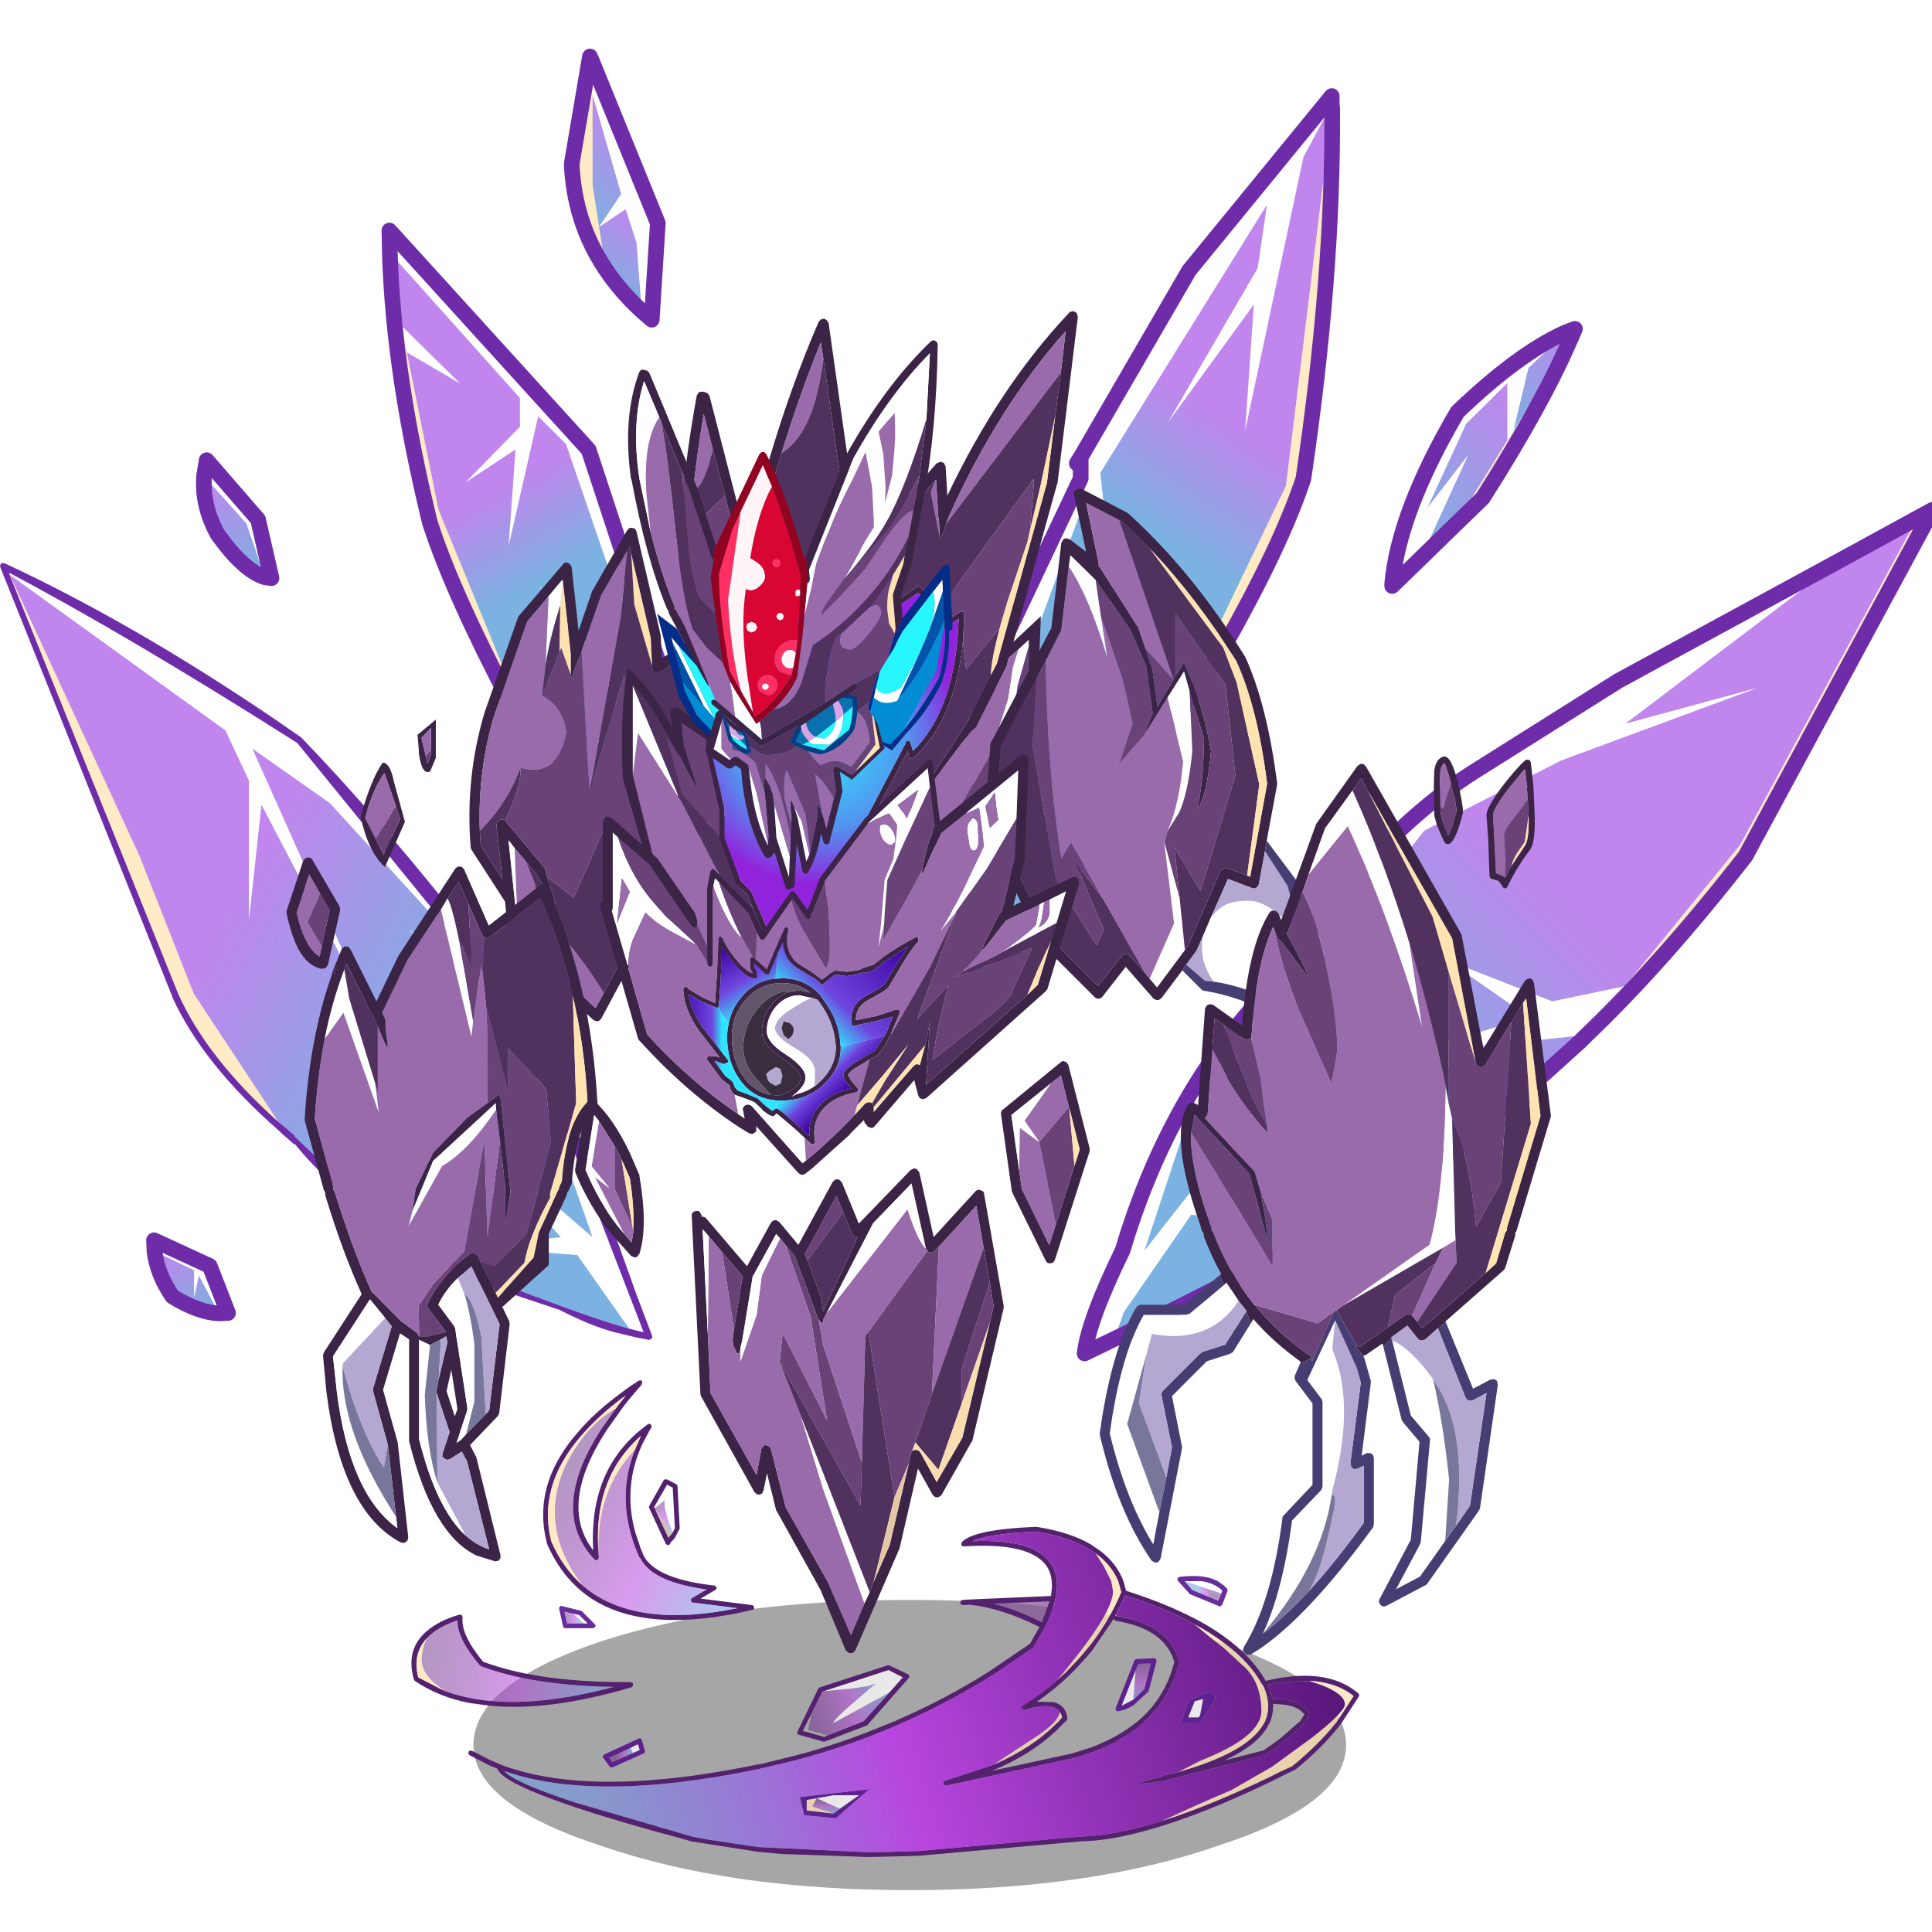 <svg xmlns:ffdec="https://www.free-decompiler.com/flash" xmlns:xlink="http://www.w3.org/1999/xlink" ffdec:objectType="frame" height="90" width="90" xmlns="http://www.w3.org/2000/svg"><use ffdec:characterId="63" height="233.35" transform="matrix(.376 0 0 .376 -1.86 .357)" width="245.3" xlink:href="#a"/><defs><g id="a" transform="translate(4.95 -.95)"><use ffdec:characterId="1" height="9.8" transform="matrix(1.948 0 0 3.669 58.654 198.22)" width="55.5" xlink:href="#b"/><use ffdec:characterId="18" height="161.2" transform="translate(-4.958 .964) scale(1.078)" width="227.6" xlink:href="#c"/><use ffdec:characterId="33" height="68.3" transform="translate(35.45 85.377) scale(1.078)" width="143.5" xlink:href="#d"/><use ffdec:characterId="35" height="58.3" transform="translate(58.15 65.35) scale(1.078)" width="30.5" xlink:href="#e"/><use ffdec:characterId="37" height="77.4" transform="translate(77.05 38.55) scale(1.078)" width="52.4" xlink:href="#f"/><use ffdec:characterId="46" height="58" transform="translate(49.28 167.55) scale(1.078)" width="110.5" xlink:href="#g"/><use ffdec:characterId="48" height="79.85" transform="translate(37.75 107.35) scale(1.078)" width="33.65" xlink:href="#h"/><use ffdec:characterId="50" height="60.8" transform="translate(121.95 60.5) scale(1.078)" width="39.15" xlink:href="#i"/><use ffdec:characterId="52" height="102.45" transform="translate(136.196 94.596) scale(1.078)" width="51.9" xlink:href="#j"/><use ffdec:characterId="54" height="55.7" transform="translate(85.7 144.75) scale(1.078)" width="35.85" xlink:href="#k"/><use ffdec:characterId="60" height="63.15" transform="translate(77.8 42.15) scale(1.078)" width="37.3" xlink:href="#l"/><use ffdec:characterId="62" height="48.3" transform="translate(74.35 93.5) scale(1.078)" width="55.05" xlink:href="#m"/></g><g id="c" transform="translate(4.6 5.6)"><use ffdec:characterId="3" height="98.75" transform="matrix(-1 0 0 1 223 51.2)" width="99.25" xlink:href="#n"/><use ffdec:characterId="5" height="31.35" transform="matrix(-1 0 0 1 181.9 30.4)" width="22.8" xlink:href="#o"/><use ffdec:characterId="7" height="104.65" transform="matrix(-1 0 0 1 154 3.65)" width="44.6" xlink:href="#p"/><use ffdec:characterId="9" height="32.05" transform="matrix(-1 0 0 1 76.5 -.9)" width="11.7" xlink:href="#q"/><use ffdec:characterId="11" height="82.95" transform="matrix(-1 0 0 1 86.05 19.1)" width="42.2" xlink:href="#r"/><use ffdec:characterId="13" height="15.35" transform="matrix(-1 0 0 1 32.1 45.5)" width="9.6" xlink:href="#s"/><use ffdec:characterId="15" height="89.3" transform="matrix(-1 0 0 1 74.95 58.2)" width="74.95" xlink:href="#t"/><use ffdec:characterId="17" height="10.2" transform="matrix(-1 0 0 1 27.1 135.15)" width="10.3" xlink:href="#u"/></g><g id="af"><path d="m1.75.95 8.6 4.7 25 18.95-15.1-4.1 22.45 8.3 15.7 8.05L86.05 71.4l4.55 13.8-17.05-21.75 10.25 15.8-14.6-1.05q9.2 3.8 16 2.8l7.75 11.2 1.1 3.1q-31.4-15.35-40-22.55l-9.4-7.9-4.2-3.8-.55-.7 14.05 1.5 8.15 11.3-5.4-10.1 11.3 1.6-21.7-6.3 9.4-6.55-12 4.7-8.35-1.75L22.1 38.5 1.75.95" fill="url(#v)" fill-rule="evenodd" transform="translate(.9 .9)"/><path d="M1.75.95 22.1 38.5l13.25 16.25 4.55 5.6-.05.1Q31 52 21.5 39.8L0 0l1.75.95" fill="#ffe3b1" fill-opacity=".733" fill-rule="evenodd" transform="translate(.9 .9)"/><path d="m35.35 54.75 8.35 1.75 12-4.7-9.4 6.55 21.7 6.3-11.3-1.6 5.4 10.1-8.15-11.3-14.05-1.5-4.55-5.6m58.7 40.55-1.1-3.1L85.2 81q-6.8 1-16-2.8l14.6 1.05-10.25-15.8L90.6 85.2l-4.55-13.8L58.4 36.85 42.7 28.8l-22.45-8.3 15.1 4.1-25-18.95 25.75 14L52.7 30.1q12.15 7.7 24.95 26.55 10.4 11.6 15.45 28.5 3.9 8 4.35 11.8l-3.4-1.65" fill="#fff" fill-opacity=".741" fill-rule="evenodd" transform="translate(.9 .9)"/><path d="m11.25 6.55-8.6-4.7L.9.9l21.5 39.8q9.5 12.2 18.35 20.65l.6.6 4.2 3.8 9.4 7.9q8.6 7.2 40 22.55l3.4 1.65q-.45-3.8-4.35-11.8-5.05-16.9-15.45-28.5Q65.75 38.7 53.6 31L37 20.55l-25.75-14z" fill="none" stroke="#6f2ca9" stroke-linecap="round" stroke-linejoin="round" stroke-width="1.8"/></g><g id="ag"><path d="M.5 1.15 0 0l1.05.4 4.3 4.1 1.75 7.3L.5 1.15" fill="url(#w)" fill-rule="evenodd" transform="translate(.9 .9)"/><path d="m17.7 26.35-3.95-3.85-6-9.7V6.2l4.75 4.7 4.5 9.75-4.7-6.1 5.4 11.8" fill="url(#x)" fill-rule="evenodd" transform="translate(.9 .9)"/><path d="m13.75 22.5-3.15-3.05Q3.75 8.7.5 1.15L7.1 11.8l.65 1 6 9.7" fill="#ffe3b1" fill-opacity=".733" fill-rule="evenodd" transform="translate(.9 .9)"/><path d="M1.05.4q5.4 2.4 12.45 9.15 6.75 11.5 7.5 19.75v.25l-3.3-3.2-5.4-11.8 4.7 6.1-4.5-9.75-4.75-4.7v6.6l-.65-1-1.75-7.3L1.05.4" fill="#fff" fill-opacity=".741" fill-rule="evenodd" transform="translate(.9 .9)"/><path d="M1.4 2.05.9.9l1.05.4q5.4 2.4 12.45 9.15 6.75 11.5 7.5 19.75v.25l-3.3-3.2-3.95-3.85-3.15-3.05Q4.65 9.6 1.4 2.05z" fill="none" stroke="#6f2ca9" stroke-linecap="round" stroke-linejoin="round" stroke-width="1.8"/></g><g id="ah"><path d="M.05.9V0l16.4 20.05L28.9 41.5v2.45L37.45 62q9 22.55 2.8 40.85l-1.35-1.75L36.45 88 21.6 66.15 36.7 84.4l-4-18.95 4 11.65 4 17.55V79.9L28.9 47.75l-.8 4.4 2.3 7.7-3.25-6.2-2.3 6.1 1.8-16.45L7.5 12.5l1.05 7.25 10.35 17.8L9 23.95l1 14.5L3.3 7 .2 1.25.05.9" fill="#fff" fill-opacity=".741" fill-rule="evenodd" transform="translate(.9 .9)"/><path d="M.2 1.25 3.3 7 10 38.45l-1-14.5 9.9 13.6-10.35-17.8L7.5 12.5l19.15 30.8-1.8 16.45 2.3-6.1 3.25 6.2-2.3-7.7.8-4.4L40.7 79.9v14.75l-4-17.55-4-11.65 4 18.95-15.1-18.25L36.45 88l2.45 13.1Q27.3 85.6 19.05 73.35L5.3 44.8 0 1.55v-.2l.2-.1" fill="url(#y)" fill-rule="evenodd" transform="translate(.9 .9)"/><path d="M19.05 73.35 12.5 63.4Q5.8 51.55 3.3 43.95-.15 20.6 0 1.55L5.3 44.8l13.75 28.55" fill="#ffe3b1" fill-opacity=".733" fill-rule="evenodd" transform="translate(.9 .9)"/><path d="m39.8 102 1.35 1.75q6.2-18.3-2.8-40.85L29.8 44.85V42.4L17.35 20.95.95.9v.9l-.05.45M39.8 102Q28.2 86.5 19.95 74.25L13.4 64.3Q6.7 52.45 4.2 44.85.75 21.5.9 2.45M30.25 43.1l-.45-.7" fill="none" stroke="#6f2ca9" stroke-linecap="round" stroke-linejoin="round" stroke-width="1.8"/></g><g id="ai"><path d="m6.75 19.6.75-4.85V.7l.3-.7 2.1 12.35Q9.6 19.1 6 24.45l.75-4.85" fill="#ffe3b1" fill-opacity=".733" fill-rule="evenodd" transform="translate(.9 .9)"/><path d="M7.5 4.4v10.35l-.75 4.85-2.55-3.8L7.5 4.4" fill="url(#z)" fill-rule="evenodd" transform="translate(.9 .9)"/><path d="M7.5.7v3.7L4.2 15.8l2.55 3.8-3.05-2.05-1.25 3.85-.6 7.85-1.15 1-.7-11.1L7.5.7" fill="#fff" fill-opacity=".741" fill-rule="evenodd" transform="translate(.9 .9)"/><path d="M6.75 19.6 6 24.45Q4.3 27 1.85 29.25l.6-7.85 1.25-3.85 3.05 2.05" fill="url(#A)" fill-rule="evenodd" transform="translate(.9 .9)"/><path d="M6.9 25.35q3.6-5.35 3.9-12.1L8.7.9l-.3.7L.9 20.05l.7 11.1 1.15-1q2.45-2.25 4.15-4.8z" fill="none" stroke="#6f2ca9" stroke-linecap="round" stroke-linejoin="round" stroke-width="1.8"/></g><g id="aj"><path d="M38.85 11.1 38.4 14l-6.15 3.6 6.6-6.5M.9 80.35l-.9.8Q1.9 66 9.05 50.9l8.45-25.7L40.4 0l-.05 2.55-14.95 16.7v3.3l6.25 6.4-5.75-3.8.8 11.1-3.4-14.9-3.2 3.2-6.7 19.55-8.7 19.6 18.45-22.9L10.1 61.15l8-3.35-9.35 6.25-5.55 7.9-2.3 8.4" fill="#fff" fill-opacity=".741" fill-rule="evenodd" transform="translate(.9 .9)"/><path d="m38.4 14 .45-2.9 1.5-8.55q-.4 13.85-4.6 31-2.55 7.95-9.3 20.8L24.95 56l9.8-23.9L38.4 14" fill="#ffe3b1" fill-opacity=".733" fill-rule="evenodd" transform="translate(.9 .9)"/><path d="m38.4 14-3.65 18.1-9.8 23.9Q14.35 67.95.9 80.35l2.3-8.4 5.55-7.9 9.35-6.25-8 3.35L23.15 40.8 4.7 63.7l8.7-19.6 6.7-19.55 3.2-3.2 3.4 14.9-.8-11.1 5.75 3.8-6.25-6.4v-3.3l14.95-16.7-1.5 8.55-6.6 6.5L38.4 14" fill="url(#B)" fill-rule="evenodd" transform="translate(.9 .9)"/><path d="m25.85 56.9 1.5-1.65q6.75-12.85 9.3-20.8 4.2-17.15 4.6-31L41.3.9 18.4 26.1 9.95 51.8Q2.8 66.9.9 82.05l.9-.8q13.45-12.4 24.05-24.35z" fill="none" stroke="#6f2ca9" stroke-linecap="round" stroke-linejoin="round" stroke-width="1.8"/></g><g id="ak"><path d="m.75 13.45-.75.1L1.55 6.8 7.45 0l.3 1.85-4.85 5.4-2.15 6.2" fill="#fff" fill-opacity=".741" fill-rule="evenodd" transform="translate(.9 .9)"/><path d="M7.75 1.85Q8 5.2 6.2 8.5q-3 4.2-5.45 4.95l2.15-6.2 4.85-5.4" fill="url(#C)" fill-rule="evenodd" transform="translate(.9 .9)"/><path d="m1.65 14.35-.75.1L2.45 7.7 8.35.9l.3 1.85Q8.9 6.1 7.1 9.4q-3 4.2-5.45 4.95z" fill="none" stroke="#6f2ca9" stroke-linecap="round" stroke-linejoin="round" stroke-width="1.8"/></g><g id="al" fill-rule="evenodd"><path d="m74.65 0 .2.1.1.2-.05.25-19.75 49.3v.05q-3.5 7.7-12.3 15.4l-.25.25-1.2 1.05-.3.25v-.1q-6.1 7.6-20 15.6l-10.45 3.5q-3.5 1.8-6.25 2.55l-2.5.6-1.55.3-.35-.2v-.25l2.1-5.55v-.05L12.15 55.3l8.05-11.75Q30.3 30.5 40.3 20.1l.05-.05Q58.1 7.65 74.4.05l.25-.05m-.8 1.35.05-.2-.1.05q-13.7 7.25-33 19.5l-21 25.8-2.4 2.95-2.65 3.25L1 88.4l1.65-.4q3.65-1 10.65-3.65h.05l7.9-3.05 12.1-8.55 2.35-1.7 1.05-1 4.35-4.15v-.1l.75-.65L43 64.2q8.15-7.3 11.45-14.65l19.4-48.2" fill="#6f2ca9"/><path d="m73.8 1.2.05.15-24.8 17.9-2.7 5.75v16.1L44.9 27.8 32.35 51.75l13.6-30.4-8.9 6.25L19.8 46.5l21-25.8q19.3-12.25 33-19.5M36.75 70.05l-1.05 1-2.35 1.7 4.25-22.7-.85 20M2.65 88 1 88.4l13.75-35.7 2.65-3.25 10.5-7.25-12.15 11.5L14 57.15 6.85 77.5 21.6 64.8l-5.9 6.8 15.15-5.4-18.6 9.35-1.75 1.95 11.1 1.05-13 1L2.65 88" fill="#fff" fill-opacity=".741"/><path d="m19.8 46.5 17.25-18.9 8.9-6.25-13.6 30.4L44.9 27.8l1.45 13.3V25l2.7-5.75 24.8-17.9-14.95 32.4-6.2 15.75L43 64.2l-1.15.95-.75.65v.1l-4.35 4.15.85-20-4.25 22.7-12.1 8.55-7.9 3.05h-.05Q6.3 87 2.65 88l5.95-8.45 13-1-11.1-1.05 1.75-1.95 18.6-9.35-15.15 5.4 5.9-6.8L6.85 77.5 14 57.15l1.75-3.45L27.9 42.2l-10.5 7.25 2.4-2.95" fill="url(#D)"/><path d="m73.85 1.35-19.4 48.2Q51.15 56.9 43 64.2l9.7-14.7 6.2-15.75 14.95-32.4" fill="#ffe3b1" fill-opacity=".733"/></g><g id="am"><path d="M8.45 1.25 3.9 3.45V6.6l-.55-2.55-2.3 4.35L0 8.35l2.1-5.4L8.5 0l-.05 1.25" fill="#fff" fill-opacity=".741" fill-rule="evenodd" transform="translate(.9 .9)"/><path d="m1.05 8.4 2.3-4.35.55 2.55V3.45l4.55-2.2q-.3 2.6-2.05 5.2-3 1.85-5.35 1.95" fill="url(#E)" fill-rule="evenodd" transform="translate(.9 .9)"/><path d="M9.35 2.15 9.4.9 3 3.85.9 9.25l1.05.05Q4.3 9.2 7.3 7.35q1.75-2.6 2.05-5.2z" fill="none" stroke="#6f2ca9" stroke-linecap="round" stroke-linejoin="round" stroke-width="1.8"/></g><g id="d" transform="translate(0 3.5)"><use ffdec:characterId="20" height="6.05" transform="translate(15.1)" width="2.1" xlink:href="#F"/><use ffdec:characterId="22" height="12" transform="translate(8.55 4.95)" width="5.1" xlink:href="#G"/><use ffdec:characterId="24" height="13.4" transform="translate(0 15.85)" width="6.2" xlink:href="#H"/><use ffdec:characterId="26" height="14.8" transform="translate(137.95 4.6)" width="5.55" xlink:href="#I"/><use ffdec:characterId="28" height="10.05" transform="translate(131.9 4.25)" width="3.35" xlink:href="#J"/><use ffdec:characterId="30" height="18.15" transform="translate(33.2 43.65)" width="7.9" xlink:href="#K"/><use ffdec:characterId="32" height="23.25" transform="translate(82.15 39.25)" width="10.2" xlink:href="#L"/></g><g id="an" fill-rule="evenodd"><path d="M2.1 0v4.4l-.65 1.55q-.95.5-1.3-2.1v-.3L0 1.75 2.1 0m-.55 3.45V.95L.45 2.1l.5 2.1.2.9.4-1.05v-.6" fill="#3b2445"/><path d="m.95 4.2-.5-2.1L1.55.95v2.5l-.6.75" fill="#9a6bab"/><path d="m.95 4.2.6-.75v.6l-.4 1.05-.2-.9" fill="#694278"/></g><g id="ao" fill-rule="evenodd"><path d="m1.75 8.8.9 1.8 1.9-4.1-.5-1.55-1.3-3.75Q1.5 2.85.5 6.35L1.75 8.8m2.1-6.55L5.1 6.8 2.8 12Q.9 10.3 0 6.2 1.25 1.8 2.55 0q.85 0 1.3 2.25" fill="#3b2445"/><path d="m4.05 4.95.5 1.55-1.9 4.1-.9-1.8 2.3-3.85" fill="#694278"/><path d="M4.05 4.95 1.75 8.8.5 6.35q1-3.5 2.25-5.15l1.3 3.75" fill="#9a6bab"/></g><g id="ap" fill-rule="evenodd"><path d="m2.25.05.4-.05q.25.05.35.25l3.15 5.4.05.4-1.4 6.3-.25.35-.45.1Q2.15 12.45 1 9.65.45 8.3.05 6.45v-.3L1.95.4l.3-.35m1.65 4.1-1.25-2.2-1.4 4.3-.05.05q.45 2.05 1.15 3.35.65 1.25 1.5 1.75l.25-1.2.9-4.15-1.1-1.9m1.35 9.25.3-.9v.9h-.3" fill="#3b2445"/><path d="M3.9 4.15 5 6.05l-.9 4.15-1.65-2.75 1.45-3.3" fill="#694278"/><path d="m4.1 10.2-.25 1.2q-.85-.5-1.5-1.75-.7-1.3-1.15-3.35l.05-.05 1.4-4.3 1.25 2.2-1.45 3.3L4.1 10.2" fill="#9a6bab"/></g><g id="aq" fill-rule="evenodd"><path d="m4.75 4.6-.1-1.35h.05L4.4 1.1l-2 2.4Q.8 5.65.75 6.35l.15 2.8.2 3.9.75.3.25.2.05.05.5-1 .2-.35 1.6-2.4q.45-.7.4-3.2V6.4l-.1-1.8M0 6.35q0-.8 1.8-3.25Q3.5.9 4.5.05L4.75 0 5 .1l.1.25.3 2.75v.05l.15 3.45q.05 2.9-.5 3.7-1.75 2.35-2.6 4.25l-.15.2-.1.05h-.1l-.2-.1-.1-.2-.4-.55-.65-.2-.3-.1-.1-.25L.2 9.2 0 6.35" fill="#3b2445"/><path d="m2.1 13.55-.25-.2-.75-.3-.2-3.9-.15-2.8Q.8 5.65 2.4 3.5l2-2.4.3 2.15h-.05l.1 1.35L3.1 6.8Q1.85 8.25 2.05 9.1l.15 2.4-.1 2.05" fill="#9a6bab"/><path d="m4.75 4.6.1 1.8-.05.2-.1.85-.3 2-.75 1.1q-.55.8-.8 1.7l-.2.35-.5 1-.05-.05.1-2.05-.15-2.4q-.2-.85 1.05-2.3l1.65-2.2" fill="#694278"/><path d="M4.85 6.65q.05 2.5-.4 3.2l-1.6 2.4q.25-.9.8-1.7l.75-1.1.3-2 .1-.85.05.05" fill="#ffe3b1"/></g><g id="ar" fill-rule="evenodd"><path d="M2 3.1v-.05L1.25.75q-.4.25-.5.95L.7 3.5l.05 2.15.05.95.3 1.15.55 1.35q.45-.7.95-2.8 0-.8-.6-3.2M.05 1.6Q.25.2 1.15 0h.1q.6 0 1.2 1.85l.3 1.05q.6 2.6.6 3.45v.1q-.8 3.25-1.6 3.6h-.3l-.2-.15q-1-2-1.2-3.2L0 3.5l.05-1.9" fill="#3b2445"/><path d="M.75 5.65.7 3.5l.05-1.8q.1-.7.5-.95L2 3.05v.05L1.05 6l-.3-.35" fill="#9a6bab"/><path d="M2 3.1q.6 2.4.6 3.2-.5 2.1-.95 2.8L1.1 7.75.8 6.6l-.05-.95.3.35L2 3.1" fill="#694278"/></g><g id="as" fill-rule="evenodd"><path d="m1.25.45.2-.35.35-.1.4.15q2.2 2.05 4.05 5.9L7.4 8.7v.1q1 5.8 0 8.95l-.25.3-.1.1H6.8L6.45 18l-2.5-2.8q-2.3-2.95-3.9-6.75L0 8.1 1.25.45m1.5 2.05-.55-.7-1 6.3q1.5 3.6 3.65 6.4l.75.9.9 1.05.2-1.2v-.6q.1-2.35-.4-5.6L5.35 6.9l-.15-.35-.65-1.2-1.8-2.85" fill="#3b2445"/><path d="m2.75 2.5 1.8 2.85v4.95l2.05 4.35.1.6-.2 1.2-.9-1.05-3.35-6.5 1.7 1.3L1.9 7.7l.85-5.2" fill="#9a6bab"/><path d="m5.6 15.4-.75-.9Q2.7 11.7 1.2 8.1l1-6.3.55.7-.85 5.2 2.05 2.5-1.7-1.3 3.35 6.5" fill="#fff"/><path d="m4.55 5.35.65 1.2.15.35 1.25 7.75-2.05-4.35V5.35" fill="#694278"/><path d="m5.35 6.9.95 2.15q.5 3.25.4 5.6h-.1L5.35 6.9" fill="#ffe3b1"/></g><g id="at" fill-rule="evenodd"><path d="M10.2 10.05v.3l-4 12.5-.2.3-.3.1-.35-.05-.2-.25L1.3 15.1l-.05-.15L0 6.05l.05-.3.2-.2 6.6-5.4Q7 0 7.2 0l.35.15.2.3 2.45 9.6M7.8 5.3l-.9-3.65-1.15.9L1.2 6.2l.9 6.4.3 2.1 3.15 6.45.75-2.35 2.15-6.75.6-1.9-1.2-4.8-.05-.05" fill="#3b2445"/><path d="m5.75 2.55 1.15-.9.9 3.65-3.4 4-1.7-2.45 3.05-4.3M6.3 18.8l-.75 2.35L2.4 14.7l-.3-2.1.05-4.95L4.4 9.3l1.9 9.5" fill="#9a6bab"/><path d="m7.8 5.3.05.05.6 6.7L6.3 18.8 4.4 9.3l3.4-4" fill="#694278"/><path d="m2.1 12.6-.9-6.4 4.55-3.65-3.05 4.3L4.4 9.3 2.15 7.65 2.1 12.6" fill="#fff"/><path d="m7.85 5.35 1.2 4.8-.6 1.9-.6-6.7" fill="#ffe3b1"/></g><g id="au" fill-rule="evenodd"><path d="m10.6 57.6-.55.45-4.2.25q-2.5-3.55-3.55-7.35l2-5.85-.2-2.1-3.85-5.95-.1-.25q-.65-8.05 1.6-15.55L5.6 10.3l.1-.15 5.05-5.9q.15-.2.35-.25l.4.15.25.4.8 7.3 1.55-4.5.05-.1 4-6.95.25-.25h.3l.35.1.15.3 2.8 12v.1l.1 2.5 5.6-3.5.35-.05q.2 0 .35.15l.2.35 1.8 15.75v.05l.1.7-.15.45-.4.2h-.15l-14.65 27.3-.25.25-.35.05-.3-.15-1.2-1.1-.65-.65-4.65-4.4-3.05-2.9-.2-.35-.05-.65-1.6 4.6q1.05 3 2.55 5.5l.7 1.15 3.65-.15.85-.05m14.55-22.3 4.05-7.6-1.65-14.65-5.65 3.5-.4.1-.35-.2-.15-.35v-.2l-.15-3.2L18.6 3l-.2-.8-.25.45-3 5.15-2.25 6.45-.15.45-.25.5-.55 1.45q-.2.8-.3.25v-2.35l-.9-8.35V6l-.15.1-1.5 1.8-2.45 2.9-3.8 10.85v-.05Q.95 28 1.2 34.85l.1 1.7 2.5 3.9-.7-6.25.1-.35.3-.25.35-.05.25.1.05.1 4.5 5.4.15.4.15.65.6 1.85q.75 2.25-.35.3L7.75 39.9 6.5 38.4l-1.3-1.55-.7-.9.7 6.75v.05l.35 3.05.1 1.1 8.85 8.35.95-1.75L23 39.3l2.15-4" fill="#3b2445"/><path d="M5.4 56.65q-1.5-2.5-2.55-5.5l1.6-4.6.05.65.2.35 3.05 2.9q-.6 4.85-2.35 6.2m.15-10.85-.35-3.05v-.05l-.7-6.75.7.9.35 8.95M9.1 7.9l1.5-1.8.15.1-.3 2.75q-1.2 3.7-1.7 6.9L9.1 7.9" fill="#fff"/><path d="m15.45 53.5-.95 1.75-8.85-8.35-.1-1.1-.35-8.95 1.3 1.55 1 2.5.9 3.6q3.85 3.85 7.05 9M1.2 34.85Q.95 28 2.85 21.6v.05l3.8-10.85L9.1 7.9l-.35 7.95-.4 3.5q2.25 1.05 2.8 4.1-.9 5.35-5.3 4.15-1.5 4.15-4.65 7.25m11.7-20.6 2.25-6.45 3-5.15-.75 7.65-3.6 20.15-.9-16.2" fill="#9a6bab"/><path d="m25.15 35.3-2.15 4q-3.45-1.6-6.95-5.95L12 42.55 8.95 40.2l-.15-.65-.15-.4-4.5-5.4-.05-.1q2-4.15 1.75-6.05 4.4 1.2 5.3-4.15-.55-3.05-2.8-4.1l2-5.05.2-.5 1.1 3.1q.1.55.3-.25l.55-1.45.25-.5.15-.45.9 16.2 4-13.55 7.35 18.4" fill="#694278"/><path d="M21 15.9v.2l.15.35.35.2.4-.1 5.65-3.5L29.2 27.7l-4.05 7.6-7.35-18.4-4 13.55 3.6-20.15.75-7.65.25-.45.2.8.35 5.85L21 15.9m2 23.4-7.55 14.2q-3.2-5.15-7.05-9l-.9-3.6-1-2.5 1.25 1.5 1.45 2.45q1.1 1.95.35-.3l-.6-1.85L12 42.55l4.05-9.2q3.5 4.35 6.95 5.95M4.1 33.65l-.25-.1-.35.05-.3.25-.1.35.7 6.25-2.5-3.9-.1-1.7q3.15-3.1 4.65-7.25.25 1.9-1.75 6.05m6.35-24.7-.1 5.35-2 5.05.4-3.5q.5-3.2 1.7-6.9" fill="#51325f"/><path d="m10.75 6.2.9 8.35v2.35l-1.1-3.1-.2.5.1-5.35.3-2.75M18.6 3l2.25 9.7.15 3.2-2.05-7.05L18.6 3" fill="#fee1af"/><path d="m9.75 57.65-3.65.15-.7-1.15q1.75-1.35 2.35-6.2l4.65 4.4-2.65 2.8" fill="#b4a7d2"/><path d="m10.6 57.6-.85.05 2.65-2.8.65.65-2.45 2.1" fill="#463e72"/></g><g id="av" fill-rule="evenodd"><path d="m23.15 5.45-.3-1.85q-2.4 5.9-4.5 12.7-1.85 5.95-3.4 12.55l-.2.3v.05l-.35.1-.35-.1-.25-.3-1.95-7.7-1.4-5.3-1.05-4.1q-.75 4.5-1.2 8.65L7.85 25q-.35 5.6-.05 10.6l1.85 7.45L11.1 49v.35l-.2.25-.3.1-.3-.05v1.1l1.5 6.45v3.35l1.8 4.85 1.25 1.3.05.1 3.7 8.55 3.95-9.4v-.05l4.85-6.3 5.1-9.75.1-.1v-.25l.2-.15.2.05.15.15.3 1q4.9-4.85 5.25-15.2l-1.5 1-.2.05-.2-.15-2.75-3.9-2.75 1.9-.2.05-.2-.1-.05-.25.45-3.65.85-6.4-4.65 5.3-.4.2-.4-.15-.2-.35-3.35-23.45M9.1 73.3l-5.95-9.1L.1 53.7q-.35-7.55.55-12.65 2.85 2.4 5.1 6.8l-.2-1.7.1-.4.4-.2.4.05 3.2 2.2-3-11.95v-.15q-.3-4.6 0-9.7Q7 18.4 8.6 9.7l.25-.4.4-.05.25.05.3.1.25.3 4.3 16.65 2.6-9.4Q19.5 8.4 22.6 1.25l.25-.3.4-.1.3.2.2.3 3.7 26.15 8.7-10 .45-.2.4.15.2.4.2 3.35Q43.25 8.9 51.15.45L51.3.3l.15-.2.45-.1.35.2.15.45-2.35 19.2-.05.05L45 38l3.15-2.95-.5 12.35-1.95 7.7-1.1 1.15 2.15-10.6V37.8l-1.15 1.05-1.15 1-.25 1-.05.1-3.45 6.85-.35.3q-.25.1-4.8 6.25l-.9 1.25-.55.65q-1.55 2.05-.65.55l1.05-1.65.55-.8 4.6-7.05 2.75-5.45.7-1.35 5.75-20.8.95-7.65.65-5L51 2.3q-7.8 8.75-13.5 21.45l-.25.7-.1.3-.2.65-.4.85-.05-.35v-.05l-.05-1.55-.1-.75-.25-4.15v-.05l-.05.05-3.2 3.65-1.35 10.3 2.4-1.65.25-.1.2.15 2.05 2.9.7 1.05 1.8-1.15.2-.05.2.1.05.2-.15 3.1q-.9 9.1-5.7 13.45l-.2.1-.15-.05-.15-.2-.15-.65-4.9 9.35h-.05l-.4.55-4.4 5.75-4.2 10.05-.15.15h-.25l-.15-.1v-.05l-2.1-4.8-1.85-4.4-1.3-1.3-.05-.1-1.85-4.95v-3.4l-1.45-6.45-.05-.05v-1.55L6.85 47.3l.25 2.6.9 2.85q.85 2.55.35 1.6L7.1 52l-.35-.7-.55-.85-.15-.1v-.1l-.1-.2q-2.75-5.35-4.7-7V53.3l2.25 9.05 4.6 6.4 1 4.55" fill="#3b2445"/><path d="M18.35 16.3q2.1-6.8 4.5-12.7l.3 1.85q-.5 3.9-1.45 6.35-1.25 3.2-3.35 4.5M8.2 20.45q.45-4.15 1.2-8.65l1.05 4.1-.55 2q-.9 2.55-1.6 2.55h-.1m.9 52.85-1-4.55-4.6-6.4-2.25-9.05.6-4.8 4.55 7.2.5.75 5.8 11.25 3.55 3.75 2.1 4.8v.05q-5.55 3.25-9.25-3m27-53.9.25 4.15.1.75.05 1.55-1-5.05.05-.1.5-1.3h.05m1.15 5.05.25-.7Q43.2 11.05 51 2.3l-.55 4.75-13.2 17.4m-2.6 31.15.9-1.25q4.55-6.15 4.8-6.25l.35-.3 3.45-6.85.05-.1.25-1 1.15-1-.65 2.05-.55 3.65-1.95 6.15-6.3 11.1-1.5-6.2" fill="#9a6bab"/><path d="M23.15 5.45 26.5 28.9l.2.35.4.15.4-.2 4.65-5.3-.85 6.4q-1.25.15-4.15 1.3-3.45 1.35-8.35 3.8l-.95.5-1.2-2.8-1.9-3.9v-.05l.2-.3q1.55-6.6 3.4-12.55 2.1-1.3 3.35-4.5.95-2.45 1.45-6.35M7.85 25l.35-4.55h.1q.7 0 1.6-2.55l.55-2 1.4 5.3-3.05 2.95-.95.85m3.35 35.35v.35l1.85 4.95.05.1 1.3 1.3 1.85 4.4-3.55-3.75-5.8-11.25-.45-.8-5.2-12.6 3.8 5.7 1.85 6.7 4.3 4.9m16.3.1.4-.55h.05l4.9-9.35.15.65.15.2.15.05.2-.1Q38.3 47 39.2 37.9l.35 3.25 3.9-4.8q-1.05 3.75-1.05 5.5l-2.75 5.45-4.6 7.05-.55.8-1.05 1.65-2.4 1.65q-2.2 1.4-3.55 2m8.9-25.8-2.05-2.9-.2-.15-.25.1-2.4 1.65 1.35-10.3 3.2-3.65-.5 1.3-.05.1 1 5.05v.05l.05.35.4-.85.2-.65.1-.3 13.2-17.4-.65 5-1.7 8.05-1.2 5.1.45-5.5-.05-.4-8 11.05-2.9 4.3" fill="#51325f"/><path d="M9.65 43.05 7.8 35.6q-.3-5 .05-10.6l.95-.85 3.05-2.95 1.95 7.7.25.3.35.1.35-.1 1.9 3.9 1.2 2.8q-3.65 1.9-5.85 4-1.8 1.7-2.35 3.15m-3.6 7.2v.1l.7.95.35.7 1.25 2.35q.5.95-.35-1.6l-.9-2.85-.25-2.6 2.85 1.95v1.55l.05.05 1.45 6.45v3.05l-4.3-4.9-1.85-6.7 1 1.5M39.2 37.9l.15-3.1-.05-.2-.2-.1-.2.05-1.8 1.15-.7-1.05 2.9-4.3 8-11.05.05.4-.45 5.5-.3 1.35-2.25 6.7-.8 2.7-.1.4-3.9 4.8-.35-3.25m7.55.55v7.2l-2.15 10.6-7.85 8.2-.6-2.65 6.3-11.1 2.75-5.6.25-2 1.3-4.65" fill="#694278"/><path d="m49.8 12.05-.95 7.65-5.75 20.8-.7 1.35q0-1.75 1.05-5.5l.1-.4.8-2.7 2.25-6.7.3-1.35 1.2-5.1 1.7-8.05" fill="#ffe3b1"/><path d="M1.25 53.3V43.05l5.2 12.6-.05.05-4.55-7.2-.6 4.8M45.6 38.85l1.15-1.05v.65l-1.3 4.65-.25 2-2.75 5.6 1.95-6.15.55-3.65.65-2.05" fill="#fff"/><path d="m31.3 30.3-.45 3.65.05.25.2.1.2-.05 2.75-1.9 2.75 3.9.2.15.2-.05 1.5-1q-.35 10.35-5.25 15.2l-.3-1-.15-.15-.2-.05-.2.15v.25l-.1.1-5.1 9.75-4.85 6.3v.05l-3.95 9.4-3.7-8.55-.05-.1-1.25-1.3-1.8-4.85V57.2l-1.5-6.45v-1.1l.3.05.3-.1.2-.25V49l-1.45-5.95Q10.2 41.6 12 39.9q2.2-2.1 5.85-4l.95-.5q4.9-2.45 8.35-3.8 2.9-1.15 4.15-1.3" fill="url(#M)"/></g><g id="g" transform="translate(1.55 3.2)"><filter id="N"><feColorMatrix in="SourceGraphic" result="filterResult0" values="0 0 0 0 0.4,0 0 0 0 0.0,0 0 0 0 0.2,0 0 0 1 0"/><feConvolveMatrix divisor="9" in="filterResult0" kernelMatrix="1 1 1 1 1 1 1 1 1" order="3 3" result="filterResult1"/><feComposite in="SourceGraphic" in2="filterResult1" result="filterResult2"/></filter><use ffdec:characterId="39" filter="url(#N)" height="54.8" width="108.95" xlink:href="#O"/></g><g id="aw"><path d="m93.1 24.5.1-.3q-.8-.85-2.4-1.1h-1.9l.85 1 3 1.25.35-.85m-3.6.1-1.4-1.55-.05-.2.05-.15.2-.1q2.85-.35 4.4.5l.7.5.35.35.05.15v.15l-.6 1.55-.1.1-.15.1-.15-.05-3.3-1.35m2.35 11.2.65.8-1.8 2.75h-2.25l.9-2.55 2.5-1.05v.05m-6.5-3.85.15.05.15.15v.15l-.9 3.4-.05.1-1.75 1.6q-.85.5-1.7.65l-.2-.05-.1-.15v-.15l2.15-5.45.1-.15.15-.05 2-.1M83 36.7l1.25-1.2.75-2.95-1.45.05-.3.75-1.6 4.05 1.35-.7m7.05.2-.75 1.85h1.2l.15-.25.35-1.85-.95.25M46.6 48.05l-1.15.2v1.2l3.1.35.7-.55 2.2-1.55h-2.9l-1.95.35m-1.95-.15 8-.9-3.85 3.35-3.65-.35-.5-2.1M19.5 26.5l.1.05 1.5 1.5.1.15-.1.2-.2.1h-3.2l-.2-.05-.05-.15-.45-2v-.2l.15-.15h.15l2.2.55m.35 1.45h.4L19.3 27l-.65-.15-1.05-.25.3 1.35h1.95" fill="#520f8c" fill-opacity=".875" fill-rule="evenodd"/><path d="m93.1 24.5-.35.85-3-1.25-.85-1 4.2 1.4" fill="url(#P)" fill-rule="evenodd"/><path d="M88.9 23.1h1.9q1.6.25 2.4 1.1l-.1.3-4.2-1.4M83 36.7l-1.35.7 1.6-4.05L83 36.7m7.05.2.95-.25-.35 1.85-.15.25h-1.2l.75-1.85M46.6 48.05l1.95-.35h2.9l-2.2 1.55-2.65-1.2M28 14.7l-.1-.1 1.5-2.6.65.35.25 4.65-.25.5-.5-1.3q-.5-1.5-.45-2.4l-1.1.9m-9.35 12.15.65.15.95.95h-.4l-.4-.35-.8-.75" fill="#fff" fill-opacity=".753" fill-rule="evenodd"/><path d="M73.45 25.1q.5-2.3-.4-3.7-1.9-2.8-9.55-2.3l-.2-.05-.1-.2.05-.2q1.25-1.5 8.55-1.8h.05q3.85.6 6.3 2.05l.2.15q2.55 1.55 3.5 4.05l.3 1.1q3.95 1.25 7 2.75 2.4 1.15 4.25 2.5 3.2 2.3 4.8 5.1l1.65-.35 1.75-.2q4.6-.3 7.25 2l.1.2-.05.15-2.05 3.15-.1.1-.1.15q-2.1 2.65-5.1 5.05h-.05l-1.65.8-.15.1q-8.9 4.35-15.4 6.1-4.2 1.15-7.4 1.2l-18.5 1.65-1.45.05-4.4.1-10-.35-2.7-.25-7.7-1.2-.65-.2q-7.65-2.05-12.6-3.7-8.5-2.85-9-4.45l-.95-.4L6.7 43.1l-.15-.2.05-.2.15-.15.25.05 1.95 1 1.25.55.1.05q3.75 1.4 8.6 1.8 8.7.7 20.95-1.85H40l1.85-.45 2.25-.55q4.35-1.15 8.45-2.75l2.75-1.1.05-.05.15-.05h.15l.1-.1q5.45-2.35 10.55-5.55l4.8-3.25 1.25-2.2 1.1-3m.75 9.4 1.05-.95 1.65-1.75 1.25-1.5q2.1-2.75 3.45-5.95l-.35-1.25q-.8-1.9-2.6-3.2l-.5-.35q-2.4-1.5-6.4-2.15-5.4.25-7.25 1.1 7.1-.3 9 2.55 1.7 2.45-.6 7.2l-1.35 2.4-.1.1-4.1 2.8q-5.1 3.25-10.6 5.7l-.8.35-.1.05-.15.05-.4.2-2.75 1.1q-4.1 1.55-8.45 2.7l-4 .95-.25.05Q27.6 47.25 18.9 46.55q-4.6-.35-8.25-1.65 1.2 1.35 8.25 3.65l13.4 3.9h-.05l1.9.35 5.7.85 12.7.6 2.75-.05 1.65-.05 1.45-.05 18.45-1.65h.05q3.9-.1 9.4-1.8 5.35-1.7 12.15-4.95l1.4-.7 1.4-.65q2.95-2.4 5-4.95l.1-.1.05-.1 1.9-2.9q-2-1.6-5.15-1.75l-3.3.2-1.4.25.55 1.65h.85q2.4.15 3.3 1.5l.05.15q0 .5-.65 1.25l-.1.1-.1.1-2.5 2.15-1.65 1.15-.1.05L86.65 46l-.2.05-.75.1-1 .15-1.45.1 1.55-.45 1.35-.35.2-.1.25-.05.05-.05h-.05l.55-.1.4-.1h.05l.2-.05.15-.05.5-.15-.2.05q7.9-2.25 9.7-5.5l.1-.15.05-.1q.5-1.1.35-2.3-.1-.95-.6-1.95h-.05q-1.45-2.65-4.4-4.8-1.5-1.15-3.4-2.15-3.35-1.85-7.95-3.3L80.95 27l-.05.1h.15q6.1 1 7.2 5.25v.1l-.3 1.1q-1.2 3.55-4.05 6l-.1.1-.1.1q-2.3 1.85-5.55 3.05l-1.25.4-.85.25-14.6 3.15-.2-.05-.1-.2v-.2l.15-.1 5.6-1.85q4.5-1.95 7.35-4.85l.1-.05.1-.15.35-.4-.15-.5h-.05v-.05q-.3-.5-.9-.65-1.15-.3-3.2.35l-.2-.05-.15-.1v-.2l.1-.15q2.15-1.35 3.95-2.9m13.15-.95.35-1.15q-1.1-3.85-6.75-4.75l-.15-.1-.05-.15-2.6 3.8-1.25 1.4-.9.95q-1.85 1.85-4.1 3.4l1.95.05q1.35.35 1.55 1.8v.1l-.05.15-.5.5-.1.1-.1.1Q71.6 42.9 66.7 44.9l9.25-2h-.05l1-.3 1.25-.4q3.05-1.15 5.2-2.9l.1-.05.1-.1q2.65-2.25 3.8-5.6m12.5 3.7-.8-.05q.05 1.2-.45 2.3l-.1.1-.05.15q-1.2 2.2-5 3.95l4.5-1.15 1.9-1.35 2.1-1.85.1-.05.1-.1.5-.8q-.85-1.05-2.8-1.15M26.35 0l.15.1.05.15-.05.2-.1.15-.3.35L25.2 2l-.8 1-1.95 2.75q-5.5 8.45-1.65 13.65l.1.15v-.15q-.45-8.8 5.4-13.65l.9-.7.15-.05.2.1.05.15v.2l-.2.3-.85 1.6q-2.25 4.9-.8 10.15l.6 1.8.25.6.1.25.2.35q1.65 2.4 7.95 3.1l.15.1.1.15-.05.15-.1.1-1.7 1 5.95.75.15.1.05.2v.15l-.2.1q-11.85 2.8-18.25-1.15-3.5-2.2-5.35-6.45v-.05q-1.8-6.8 3.75-13Q21 3.85 23.4 2L24.8.95l.5-.35.85-.55.2-.05m4.2 12.05.05.15.25 4.85-.05.1-.5.95-.2.25-.3.3-.05.15-.15.15h-.2l-.15-.15-.05-.15-.05-.05-1.8-3.9-.05-.1.05-.15L29 11.5q.05-.1.2-.1h.2l1.05.55.1.1M24.7 1.7l-.25.3.2-.25.05-.05-.3.25-.1.05q-2.45 1.85-4.2 3.75-5.7 6.1-4 12.8 1.35 3.05 3.55 5 5.85 5.1 17.85 2.65l-5.15-.65-.15-.05-.05-.15v-.2l.1-.1 1.7-1q-6.25-.85-7.6-3.55l-.1-.15h-.05l-.45-1.1q-2.2-5.8-.05-11.25l.7-1.6q-5.65 4.9-4.85 13.85v.15l-.05.15-.1.1-.2.05-.15-.1q-5.25-5.55.7-14.85l1.75-2.5 1.2-1.55m5.35 15.8.25-.5-.25-4.65-.65-.35-1.5 2.6.1.1.1.3 1.45 3.1.3-.35.2-.25m-24.2 9.55.05.2q-.25 1.95 2.35 5.1l.7.25q6.2 2.15 16.3 2.1l.2.1.05.15-.05.2-.15.15q-9.55 2.8-16.35 2.1l-2.25-.3q-3.6-.7-6.3-2.55l-.1-.15q-1.15-4 2.35-6.2 1.15-.75 2.85-1.25h.2l.15.1M3.8 35.7q2.3.85 5.15 1.15 6 .6 14.3-1.6-8.7-.15-14.3-2.05l-1-.35-.1-.1q-2.6-3.1-2.55-5.15-2.35.8-3.5 2.05-1.7 1.8-1 4.5l2.7 1.4.3.15" fill="#54216e" fill-rule="evenodd"/><path d="M78.65 19.9q1.8 1.3 2.6 3.2l.35 1.25q-1.35 3.2-3.45 5.95l-1.25 1.5-1.65 1.75-1.05.95.8-.95 1.9-2.4q3.75-4.9 3.75-6.9l-.2-1.15-.85-1.7-.95-1.5M90 28.05q1.9 1 3.4 2.15 2.95 2.15 4.4 4.8h.05q.5 1 .6 1.95.15 1.2-.35 2.3l-.05.1-.1.15q-1.8 3.25-9.7 5.5l-.25.1 2.75-1.4q7-2.75 6.95-5.75-.05-3-1.75-4.8L93.4 30.8l-1.7-1.35-1.7-1.4m13.15 6.5q3.15.15 5.15 1.75l-1.9 2.9-.05.1-.1.1q-2.05 2.55-5 4.95l-1.4.65-1.4.7q-6.8 3.25-12.15 4.95 3.7-1.75 7.95-3.55l4.7-2.7 4.6-3.35q3.75-2.95 3.75-3.8 0-1.15-2.65-2.2l-1.5-.5M48.55 49.8l-3.1-.35v-1.2l1.15-.2-.5.95 2.45.8M24.65 1.75l-.2.25.25-.3-1.2 1.55q-2.65 1.5-4.6 4.5-2.4 3.65-2.4 7.4 0 2.9 1.4 5.6.6 1.25 1.75 2.8-2.2-1.95-3.55-5-1.7-6.7 4-12.8 1.75-1.9 4.2-3.75l.1-.05.25-.2m-3.1 18.5q-.8-8.95 4.85-13.85L25.7 8q-4.55 4.75-4.15 12.25M1.8 29.65l-.2.45q-.4 1-.4 2 0 1.8 2.3 3.35v.1l-2.7-1.4q-.7-2.7 1-4.5" fill="#ffe3b1" fill-opacity=".741" fill-rule="evenodd"/><path d="M74.2 34.5q-1.8 1.55-3.95 2.9l-.1.15v.2l.15.1.2.05q2.05-.65 3.2-.35.6.15.9.65l-.1.1q-.25.95-2.2 2.35l-2.9 1.9-2.5 1.65-5.6 1.85-.15.1v.2l.1.2.2.05 14.6-3.15.85-.25 1.25-.4q3.25-1.2 5.55-3.05l.1-.1.1-.1q2.85-2.45 4.05-6l.3-1.1v-.1q-1.1-4.25-7.2-5.25l-.1-.1 1.1-2.25q4.6 1.45 7.95 3.3l1.7 1.4 1.7 1.35 2.55 2.35q1.7 1.8 1.75 4.8.05 3-6.95 5.75L88 45.1h-.15l-.05.05-.2.05h-.05l-.4.1-.55.1h.05l-.05.05-.25.05-.2.1-1.35.35-1.55.45 1.45-.1 1-.15.75-.1.2-.05 11.45-2.9.1-.05 1.65-1.15 2.5-2.15.1-.1.1-.1q.65-.75.65-1.25l-.05-.15q-.9-1.35-3.3-1.5H99L98.45 35l1.4-.25 3.3-.2 1.5.5q2.65 1.05 2.65 2.2 0 .85-3.75 3.8l-4.6 3.35-4.7 2.7Q90 48.9 86.3 50.65q-5.5 1.7-9.4 1.8h-.05L58.4 54.1l-1.45.05-1.65.05-2.75.05-12.7-.6-5.7-.85-1.9-.35h.05l-13.4-3.9q-7.05-2.3-8.25-3.65 3.65 1.3 8.25 1.65 8.7.7 20.95-1.85l.25-.05 4-.95q4.35-1.15 8.45-2.7l2.75-1.1.4-.2.15-.05.1-.05.8-.35q5.5-2.45 10.6-5.7l4.1-2.8.1-.1 1.35-2.4q2.3-4.75.6-7.2-1.9-2.85-9-2.55 1.85-.85 7.25-1.1 4 .65 6.4 2.15l.5.35.95 1.5.85 1.7.2 1.15q0 2-3.75 6.9l-1.9 2.4-.8.95m17.65 1.3v-.05l-2.5 1.05-.9 2.55h2.25l1.8-2.75-.65-.8m-47.2 12.1.5 2.1 3.65.35L52.65 47l-8 .9" fill="url(#Q)" fill-rule="evenodd"/><path d="m83.25 33.35.3-.75 1.45-.05-.75 2.95L83 36.7l.25-3.35" fill="url(#R)" fill-rule="evenodd"/><path d="m48.6 39.4-.05-.15.05.1v.05" fill="#fff" fill-opacity=".482" fill-rule="evenodd"/><path d="M48.55 49.8 46.1 49l.5-.95 2.65 1.2-.7.55" fill="url(#S)" fill-rule="evenodd"/><path d="m73.45 25.1-1.1 3q-4.4-2.2-8.15-2.6l9.25-.4" fill="#845696" fill-opacity=".741" fill-rule="evenodd"/><path d="m74.65 38.25.15.5-.35.4-.1.15-.1.05q-2.85 2.9-7.35 4.85l2.5-1.65 2.9-1.9q1.95-1.4 2.2-2.35l.15-.05" fill="#ffe3b1" fill-opacity=".663" fill-rule="evenodd"/><path d="M74.6 38.2v.05l-.1.05.1-.1" fill="url(#T)" fill-rule="evenodd"/><path d="M19.65 23.55Q18.5 22 17.9 20.75q-1.4-2.7-1.4-5.6 0-3.75 2.4-7.4 1.95-3 4.6-4.5l-1.75 2.5q-5.95 9.3-.7 14.85l.15.1.2-.05.1-.1.05-.15v-.15q-.4-7.5 4.15-12.25-2.15 5.45.05 11.25l.45 1.1h.05l.1.15q1.35 2.7 7.6 3.55l-1.7 1-.1.1v.2l.05.15.15.05 5.15.65q-12 2.45-17.85-2.65" fill="url(#U)" fill-rule="evenodd"/><path d="m30.05 17.5-.2.25-.45-.95-1.3-1.8-.1-.3 1.1-.9q-.05.9.45 2.4l.5 1.3" fill="url(#V)" fill-rule="evenodd"/><path d="m29.85 17.75-.3.35L28.1 15l1.3 1.8.45.95" fill="#bda883" fill-opacity=".702" fill-rule="evenodd"/><path d="m18.65 26.85.8.75.4.35H17.9l-.3-1.35 1.05.25" fill="url(#W)" fill-rule="evenodd"/><path d="M3.5 35.45Q1.2 33.9 1.2 32.1q0-1 .4-2l.2-.45q1.15-1.25 3.5-2.05-.05 2.05 2.55 5.15l.1.1 1 .35q5.6 1.9 14.3 2.05-8.3 2.2-14.3 1.6-2.85-.3-5.15-1.15l-.3-.25" fill="url(#X)" fill-rule="evenodd"/><path d="M72.35 28.1q-4.4-2.2-8.15-2.6l-.8.05m.8-.05 9.25-.4" fill="none" stroke="#54216e" stroke-linecap="round" stroke-linejoin="round" stroke-width=".6"/><path d="m25.45 42.85.8-.35-.2-.65-.85.4-2.45 1.15.35.5 2.35-1.05m.65-1.65.15-.05.15.05.1.15.35 1.25v.2l-.15.1-3.6 1.6h-.15l-.15-.1-.7-.95-.1-.15.05-.15.15-.15 3.9-1.8" fill="#520f8c" fill-opacity=".875" fill-rule="evenodd"/><path d="m25.2 42.25.85-.4.2.65-.8.35-.25-.6" fill="#fff" fill-opacity=".753" fill-rule="evenodd"/><path d="m25.2 42.25.25.6-2.35 1.05-.35-.5 2.45-1.15" fill="url(#Y)" fill-rule="evenodd"/><path d="M48.55 39.25q.55-.75 2.05-2l1.95-1.7.85-.7-.85.3-2 .3-3.2.3 7.5-2.45 1.65.85-1.55 1.75-2.4 1.3-.7.4-3.05 1.65-.2.1-.05-.1" fill="#fff" fill-opacity=".753" fill-rule="evenodd"/><path d="m47.35 35.75 3.2-.3 2-.3.85-.3-.85.7-1.95 1.7q-1.5 1.25-2.05 2l-.15.25.2-.1v-.05l.2-.1 3.05-1.65.7-.4 2.4-1.3L52 39.2l-4.2 1.65-.7-.25-1.5-.4.2-.95.2-.95 1.25-2.55h.1" fill="url(#Z)" fill-rule="evenodd"/><path d="m54.95 35.9 1.55-1.75-1.65-.85-7.5 2.45h-.1L46 38.3l-1 2 2.45.7.35-.15L52 39.2l2.95-3.3m-.15-3.15.2.05 2.1 1 .1.1.05.2-.1.15-4.75 5.4-.1.05-4.7 1.8-.2.05-2.85-.8-.15-.05-.05-.15.05-.2 2.4-4.95.15-.1 7.85-2.55" fill="#54216e" fill-rule="evenodd"/></g><g id="ax" fill-rule="evenodd"><path d="M21.15 6.8 27 2.2q.1-.15.3-.15l.3.1.25.25q5.05 10.9 5.8 24.9l-.05.25-.15.2q-2.3 2.1-2.75 8.65l-.05.15-.35.75-.15.2-.05.3-2.05 4.4v3.6l-.15.15-5.05 4.55-.15.1.8 1.65.05.35-1.2 10.25-.15.3L19 66.5l.7 1.35.05.15 2.75 11.15v.35l-.25.3-.4.05-2.1-.65q-5.1-2.45-7.75-13.15v-11.7l-1.05-.7L9 60.15l1.7 6.1v.1l1.2 10.75-.1.4-.35.25-.4-.05q-6.8-3.6-8.55-17.25l-.4-4.25.1-.35 4.35-6.7q-2.25-4.95-4.2-11.4v-.3l-.15-.25-2.2-8V29l.1-1.5q.7-8.6 3.05-15.15h.3v-.9l.8-1.95.3-.3h.4l.3.3 3 6 2.55-5.3.05-.05L17.3.25l.3-.25.45.05.25.25 2.85 6.5m-.95 38.65L21.95 49l.25.55 4.1-4.6.6-2.9.1-.2 2.05-4.5.15-.25.05-.25.3-.65q.5-6.8 2.95-9.15-.35-6.45-1.7-12.25-1.35-6-3.7-11.25l-5.85 4.6-.3.1-.35-.1-.2-.25-1.6-3.65-1.1-2.5-1.3 1.95-.75 1.25-3.8 5.75-2.95 6.1.35.7.05.45q-.1.2.15 1.9.3 1.7-.35.2l-.7-1.65-.15-.4-.45-.95h-.05l-2.95-5.9-.25.7Q3.15 15.5 2.3 19.8q-.7 3.6-1.05 7.7l-.1 1.5 2.15 7.85v.3l.15.25q2 6.45 4.2 11.4L11 52.2l1.9 1.4.25.4h1.05l2-.5v-.05l-2-2.65-.15-.3.1-.3q1.45-3.15 4.85-5.65l.3-.1.35.1.25.2.3.7m2.25-13.85L22 27.95l-.05-.75-7.2 6.65-2.35 5.7.35-2.5 2-4.15 3.95-4.05L21 27.2l1.45-1.05 1.2 11.25-.6 3.7v-4.15l-.6-5.35m-3.9 33.65 2.25-2.3.4-.45 1.2-9.9-3.25-6.65-1.55 1.35q-1.45 1.4-2.25 3.05l1.85 2.5.1.25.2 1.45.05.2 1.15 7.55-.05.3-.85 2.55v.05l-.35 1.05.5-.35.6-.65M18.5 76.9q1.25 1.1 2.7 1.6l-2.55-10.15-.6-1.1-1.35.85-.35.1-.3-.15-.25-.25.05-.35.8-2.45-1.5-4.5v-.3l.25-1.3 1-4.2-.15-.7-.6.35-1.25.65-1.25-.6v11.45q2 8 5.35 11.05m-9.25-25L7.5 49.75 3.25 56.3l.45 4.15q1.5 11.7 6.95 15.6l-.15-1.3-.95-8.3-1.7-6.15V60L10 52.85l-.75-.95m8 11.3.3-.85-.7-4.5-.55 2.45.95 2.9" fill="#3b2445"/><path d="m20.85 16.05 2.5 9.8V20.8l4.4 4.75.55 6.1-2.8 10.6-3.65 3.65-1.65-.45-.3-.7-.25-.2-.35-.1-.3.1q-3.4 2.5-4.85 5.65l-.1.3.15.3 2 2.65v.05l-2 .5h-1.05l-.05-3.55L14.75 48l3.6-3.75 2.3-12.8L21 42.6l1.45-11 .6 5.35v4.15l.6-3.7-1.2-11.25L21 27.2q.1-7.25-.15-11.15m-.25-7.9-.1 4.55-.2-1.45-.95 6.6-1.7-9.8 1.6 3.8-.45-7.6 1.6 3.65.2.25" fill="#694278"/><path d="m20.85 16.05-.35-3.35.1-4.55.35.1.3-.1 5.85-4.6q2.35 5.25 3.7 11.25l.4 12.4-3 10.35v.55q-2.4 4.35-2.95 7.45L21.95 49l-1.75-3.55 1.65.45 3.65-3.65 2.8-10.6-.55-6.1-4.4-4.75v5.05l-2.5-9.8M8.4 18.4V26l-.3-1.05-3-9.8-.55-3.3.25-.7 2.95 5.9h.05l.45.95.15.4M18.8 4.25l.45 7.6-1.6-3.8Q16.9 4.5 16.4 3.7l1.3-1.95 1.1 2.5" fill="#51325f"/><path d="m20.5 12.7.35 3.35q.25 3.9.15 11.15l-2.3 1.65-3.95 4.05-2 4.15-.35 2.5-.45 1.75 3.85-6.9q2.85-1.55 6.2-6.45l.45 3.65-1.45 11-.35-11.15-2.3 12.8-3.6 3.75-1.65 2.45.05 3.55-.25-.4-1.9-1.4-3.35-3.4q-2.2-4.95-4.2-11.4l-.15-.25v-.3L1.15 29l.1-1.5q.35-4.1 1.05-7.7l2.15-3L8.5 28.25l-.4-3.3.3 1.05v-7.6l.7 1.65q.65 1.5.35-.2-.25-1.7-.15-1.9l-.05-.45-.35-.7 2.95-6.1 3.8-5.75 3.5 14.55.2-1.65.95-6.6.2 1.45" fill="#9a6bab"/><path d="m19.35 17.85-.2 1.65-3.5-14.55.75-1.25q.5.8 1.25 4.35l1.7 9.8M8.1 24.95l.4 3.3L4.45 16.8l-2.15 3q.85-4.3 2.25-7.95l.55 3.3 3 9.8m13.9 3q-3.35 4.9-6.2 6.45l-3.85 6.9.45-1.75 2.35-5.7 7.2-6.65.05.75M18.35 49.1q.7 2.3 1.15 5.8v6.6l-.95 3.75-.6.65-.5.35.35-1.05v-.05l.85-2.55.05-.3-1.15-7.55-.05-.2-.2-1.45-.1-.25-1.85-2.5q.8-1.65 2.25-3.05l.75 1.8m.15 27.8q-3.35-3.05-5.35-11.05V54.4l1.25.6-.6 5.7q.2 6.3 1.45 10.1l3.25 6.1m-8-2.15.15 1.3q-5.45-3.9-6.95-15.6l-.45-4.15 4.25-6.55 1.75 2.15-4.85 5.2-.05.35q-.25 7.45 6.15 17.3" fill="#fff"/><path d="m21.95 49 3.3-3.45q.55-3.1 2.95-7.45v-.55l3-10.35-.4-12.4q1.35 5.8 1.7 12.25-2.45 2.35-2.95 9.15l-.3.65-.05.25-.15.25-2.05 4.5-.1.2-.6 2.9-4.1 4.6-.25-.55" fill="#ffe3b1"/><path d="m20.8 62.95-.5-8.9q-.85-4.2-1.95-4.95l-.75-1.8 1.55-1.35 3.25 6.65-1.2 9.9-.4.45m-5.65-2.45 1.5 4.5-.8 2.45-.05.35.25.25.3.15.35-.1 1.35-.85.6 1.1L21.2 78.5q-1.45-.5-2.7-1.6l-3.25-6.1-.1-10.3m-5.9-8.6.75.95L7.85 60v.3l1.7 6.15-.45 2.65q-2.7-4.05-4.75-11.65l.05-.35 4.85-5.2" fill="#b4a7d2"/><path d="m18.55 65.25.95-3.75v-6.6q-.45-3.5-1.15-5.8 1.1.75 1.95 4.95l.5 8.9-2.25 2.3M14.4 55l1.25-.65-.25 4.55-.25 1.3v.3l.1 10.3Q14 67 13.8 60.7l.6-5.7M9.55 66.45l.95 8.3q-6.4-9.85-6.15-17.3Q6.4 65.05 9.1 69.1l.45-2.65" fill="#78779b"/><path d="m15.65 54.35.6-.35.15.7-1 4.2.25-4.55" fill="#b3a6d1"/></g><g id="ay" fill-rule="evenodd"><path d="m22.75 55.4-2.4 3.2-.3.2h-.3l-.3-.15-3.2-3.65-2.7 3.45-.25.2h-.35l-.25-.15-6.1-6.1-.1-.15L.1 39.2l-.1-.3.7-9.55.1-.2 6.9-13.1 1.15-9.8.2-.35q.15-.15.4-.15l.35.1 1.9 1.45L10.3.7q-.05-.2.05-.4l.35-.25h.45l5.35 2.8.1.1q7.3 6.6 13.3 16.3l.05.05q2.55 5.55 3.7 14.6v.15l-1.2 6.45-.2 1.2-.7 3.8-.15.3-.3.2-.3-.05L28 44.9l-1.95 4.4-1 2.35-.65 1.45-.05.1-1.15 1.55-.45.65m-3.7-48.45-3.15-3.1-.4-.2-3.8-1.95 1.45 6.95v.25l-.05.1.1-.05 4.5 7.1.8 2.35.8 2.35.6 4.35 1.85-3.1.25-.5.95-1.45q2.3 5.1 3.1 10.15-.5 5.55-1.65 6.7.75-2.4.85-8.1l-1.65-5.45-.65-2.3-1.9 3-2.65 4.25.95-2.45-.75-5.45-1.85-4.2-3.95-5.65L9.9 7.7 9.7 9l-.85 7.3-.1.2-1.7 3.35-1.1 2L1.9 29.6l-.7 9.25 6.3 12.8 5.55 5.55 2.75-3.45q.1-.15.25-.2h.35q.15 0 .3.15l1.8 2.05.5.6.85 1 3.2-4.3.35-.45 3.75-8.65.3-.3h.45l2.3.85.35.15 1.95-10.7q-1.1-8.75-3.55-14.1-4.6-7.35-9.9-12.9" fill="#3b2445"/><path d="m25.05 51.65 1-2.35q.85-1.05 1.7-1.45.95-.45 2.6-.45 1.7 0 3.7 1.75 1.45 1.25 2.55 3.1l1.45 5.55-1.65.9-1.55 1.05q-4.6-2.5-8.5-3.05-.8-1.2-1.05-2.05-.3-.8-.3-2.25l.05-.75m-2 1.4-3.2 4.3-.85-1L21.8 50l-1.1-9.15h.05l1.7 6.3.6 5.9M9.7 9l.2-1.3 2.9 2.85.6 4.15.75 4.85Q12.05 12.45 9.7 9m11.35 15.05 1.9-3 .65 2.3.3 6.85q-.45 4.7-1.5 7.05l-1.35 2.15q1.35-3 1.8-8l-1.8-7.35" fill="#fff"/><path d="m19 56.35-.5-.6-4.85-8.55-3.7-6.5-1.1 1.85Q7.2 32.1 7.05 19.85l1.7-3.35.1-.2L9.7 9q2.35 3.45 4.45 10.55l-.75-4.85 2.5 7.25 1.15 5.1-1.55 4.6 2.9-3.35 2.65-4.25 1.8 7.35q-.45 5-1.8 8l-.35 1.3-.05-.25.05.4L21.8 50 19 56.35m-.5-37.95-.8-2.35-4.5-7.1-.05-.05v-.25L11.7 1.7l3.8 1.95L21.75 22l-3.25-3.6" fill="#9a6bab"/><path d="m5.95 21.85 1.1-2q.15 12.25 1.8 22.7l1.1-1.85 3.7 6.5-3.2-4.2 3.3 7.75-.85 1.75-4.6-7.25-2.8-15.8.45-7.6m6.85-11.3 3.95 5.65 1.85 4.2.75 5.45-.95 2.45-2.9 3.35 1.55-4.6-1.15-5.1-2.5-7.25-.6-4.15m10.8 12.8 1.65 5.45q-.1 5.7-.85 8.1 1.15-1.15 1.65-6.7-.8-5.05-3.1-10.15L22 21.5v-7.1l5.7 8.15L28.85 33l-4 13.3-3-5.05.6 5.9-1.7-6.3-.05-.15.35-1.3 1.35-2.15q1.05-2.35 1.5-7.05l-.3-6.85M21.75 22l-1.85 3.1-.6-4.35-.8-2.35 3.25 3.6" fill="#694278"/><path d="m15.5 3.65.4.2 3.15 3.1 8.4 11.35 1.55 4 2.6 11.75-1.4 10.45-2.3-.85h-.45l-.3.3-3.75 8.65-.35.45-.6-5.9-.6-5.9 3 5.05 4-13.3-1.15-10.45L22 14.4v7.1l-.25.5L15.5 3.65m3 52.1-1.8-2.05q-.15-.15-.3-.15h-.35q-.15.05-.25.2l-2.75 3.45-5.55-5.55-6.3-12.8.7-9.25 4.05-7.75-.45 7.6 2.8 15.8 4.6 7.25.85-1.75-3.3-7.75 3.2 4.2 4.85 8.55" fill="#51325f"/><path d="M19.05 6.95q5.3 5.55 9.9 12.9 2.45 5.35 3.55 14.1l-1.95 10.7-.35-.15 1.4-10.45L29 22.3l-1.55-4-8.4-11.35" fill="#ffe3b1"/><path d="m23.2 54.75 1.15-1.55.05-.1.65-1.45-.05.75q0 1.45.3 2.25.25.85 1.05 2.05l-1-.1-2.15-1.85m2.85-5.45L28 44.9l2.8 1.05.3.05.3-.2.15-.3.7-3.8 2.6 4 1.75 6.55q-1.1-1.85-2.55-3.1-2-1.75-3.7-1.75-1.65 0-2.6.45-.85.4-1.7 1.45" fill="#b4a7d2"/><path d="m22.75 55.4.45-.65 2.15 1.85 1 .1q3.9.55 8.5 3.05l-1.1 1.05q-4.15-2.35-8.45-3.05l-.25-.05-2.3-2.3m9.5-13.7.2-1.2 3.45 4.6 3.25 12.1-1.1.6-1.45-5.55-1.75-6.55-2.6-4" fill="#463e72"/></g><g id="az" fill-rule="evenodd"><path d="m13.85 58.7.1-.1q-1.15-2.05-2-4.35v-.3l-.2-.25-.25-.85Q8 42.95 10.1 39.2l.2-.2.3-.1.3.1.4.2.8-11.1.2-.35.35-.15.4.1 3.3 2.35q.7-9.1 3.15-12.95.15-.2.35-.25l.4.05.3.3.3.75 4-11 .05-.1 4.7-6.6.35-.25h.35l.3.3 10.95 19.25.05.2 2.5 12.95 4.75-7.75.3-.25.3-.05q.2.05.3.2l.15.3 1.95 15.3-.05.2-3.9 13-.15.25v.3l-1.15 3.7-.15.25-6.7 5.9v.05l-.7.65-.15.2-.05-.1-1.45 1.3-.3.1h-.3l-.25-.2-1.2-1.5-1.85 1.35.05.15q-.45.3-.95.95l-.1-.4-1.9 1.3-.3.1.1.25-1-1.4h.1l.3.1h.15l2.5-1.75.05-.05.6-.4 2.05-1.45.4-.1.35.2.6.7.55.75 1.65-1.4.05-.05 5.6-4.9 1.2-1.1 1.05-3.55.2-.25v-.3l3.85-12.85L49 26.95l-.35.5-1.35 2.2-3 4.9-.3.25-.3.05-.3-.2-.15-.3-.05-.05-2.7-14.25-9.65-16.9-.8-1.5-1 1.4L25.9 7.4 24 12.7l-.7 2-1.7 4.65-.1.15.1.15 1.65 3.2q1.45 2.85-.35.25l-2.05-2.7-.15-.1-.2-.2-.5-1.2-.05-.15-.05.05q-1.9 4.05-2.45 12.35l-.05.3-.1.1-.35.15-.4-.1-2.35-1.65-1-.7-.25 3.45-.55 7.5-.15.35-.2.15 5.75 6.15.6 2q.6 2.5.9 6.05l-2.1-7.8-6.3-6.8-.4 2.05q-.2 3.65 2.05 10.1v.05l.3.8v.3l.2.25q.9 2.4 2.15 4.55l.05.05q1.1 1.95 2.5 3.7l.25.25.05.05q2.6 3.15 6.1 5.55l.2.2-.55.35-.8.4.1-.25q-3.1-2.2-5.45-4.9l-.3.5-.5-1.4h.05l-.2-.25-.75-.95-1.4-2.1-.2.2-.3-.6-.2-.5" fill="#3b2445" transform="translate(.05 .05)"/><path d="m14.35 59.8.2-.2 1.4 2.1-.6.85Q12 66.65 6 65.5l-.65 2.4-2.2 7.95L6.85 86l-.7 3.7q-3.15-5.1-5-12.75l.3-2.05q1.3-7.65 3.6-11.6H9.9l.4-.1 4.05-3.4M24 12.7l1.9-5.3 3.15-4.35q3.7 8.25 6.55 17.55l1.45 9.65q-4-13.25-8.55-23.1L24 12.7M39.75 37l.35 2 .4 1.75.35 13.1v.9l-1.4.85-11.5 6.65 9.95-7q1.7-6.1 1.85-18.25m-12.7 26.95-.3 3v.4q2.65 6.2 0 16.05l-.1.65q-1.15 7.9-7.9 15.9 2.3-5 3.35-13l3.35-3.5.15-.4V73.3l-.1-.3-1.65-2.2 3.2-6.85M39.7 89.3l-2.9 4.1-2.75 1.45 2.8-5.25.05-.25 1.05-11.6v-.25l-.15-.2-2-2.35-.05-.05-2.15-8.65q2.2.95 4.7 4.45 1.15 4.85 1.85 11.55l-.45 7.05" fill="#fff" transform="translate(.05 .05)"/><path d="m24.35 68.2-.2-.2q-3.5-2.4-6.1-5.55L18 62.4l-.25-.25 7.3 2.15 1.85-1.35-2.5 5.7-.05-.3v-.15M10.5 42.35l.4-2.05 6.3 6.8 2.1 7.8q-.3-3.55-.9-6.05l1.45 3.6v5.2l-9.35-15.3m3.7-12.4 2.35 1.65.4.1.35-.15.1-.05 1.05 4.5.75 5.55-1.7-3.15-3.3-8.45M20 18.9l.5 1.2.2.2.15.1 2.05 2.7q1.8 2.6.35-.25l-1.65-3.2-.1-.15.1-.15 1.7-4.65q1.4 2.4 2.7 8.35 1.3 6.1 1.3 9.85l-.35 2.15-.35 1.6-3.25-7.35Q21.1 24.2 20 18.9m23.2 15.4.05.05.15.3.3.2.3-.05.3-.25 3-4.9-1.2 18.45-2.85 5.1q-.7-7.95-2.75-12.45L40.1 39V23.9l3.1 10.4m-7.3 29.1-.35-.2-.4.1-2.05 1.45.85-3.75 4.65-3.65-2.7 6.05" fill="#694278" transform="translate(.05 .05)"/><path d="M17.75 62.15q-1.4-1.75-2.5-3.7l-.05-.05q-1.25-2.15-2.15-4.55l-.2-.25v-.3l-.3-.8v-.05Q10.3 46 10.5 42.35l9.35 15.3v-5.2l-1.45-3.6-.6-2-5.75-6.15.2-.15.15-.35.55-7.5 1.9 3.75q1.9 3.15 4.4 5.9l-.05-.8-.75-5.55-1.05-4.5v-.05l.05-.3q.55-8.3 2.45-12.35l.1.1q1.1 5.3 3.35 10.4l3.25 7.35.35-1.6.35-2.15q0-3.75-1.3-9.85-1.3-5.95-2.7-8.35l.7-2 4.5-5.55q4.55 9.85 8.55 23.1L35.6 20.6q2.35 7.8 4.15 16.4-.15 12.15-1.85 18.25l-9.95 7-.75.55-.3.15-1.85 1.35-7.3-2.15M36.5 64.1l-.6-.7 2.7-6.05.85-1.75 1.4-.85h.05l.1 2.6-4.5 6.75" fill="#9a6bab" transform="translate(.05 .05)"/><path d="m12.95 32.7.25-3.45 1 .7 3.3 8.45 1.7 3.15.05.8q-2.5-2.75-4.4-5.9l-1.9-3.75m16.1-29.65 1-1.4.8 1.5 7.4 14.4 1.85 6.35V39l-.35-2q-1.8-8.6-4.15-16.4-2.85-9.3-6.55-17.55m18.25 26.6 1.35-2.2.9 13.9-5.2 17.15-5.6 4.9-.05.05-1.65 1.4-.55-.75 4.5-6.75-.1-2.6-.05-.9-.35-13.1q2.05 4.5 2.75 12.45l2.85-5.1 1.2-18.45m-14.2 35.1-.6.4-.05.05-2.5 1.75h-.15l-.3-.1v-.05l-2.3-4 .75-.55 11.5-6.65-.85 1.75L33.95 61l-.85 3.75" fill="#51325f" transform="translate(.05 .05)"/><path d="m30.85 3.15 9.65 16.9 2.7 14.25-3.1-10.4-1.85-6.35-7.4-14.4m17.8 24.3.35-.5 1.65 13.5L46.8 53.3v.3l-.2.25-1.05 3.55-1.2 1.1 5.2-17.15-.9-13.9" fill="#ffe3b1" transform="translate(.05 .05)"/><path d="m13.85 58.7.2.5.3.6-4.05 3.4-.4.1H5.05q-2.3 3.95-3.6 11.6l-.3 2.05Q3 84.6 6.15 89.7l.7-3.7.8-4 .65-3.45-1.2-5.95v-.3l.15-.25 4.35-4.35.25-.15 2.55-.8 2.45-3.85.5 1.4-2.05 3.3-.35.2-2.65.85-4 4 1.15 5.8v.2L7 91.3l-.25.4-.4.1-.4-.25Q2.1 86 0 77.1v-.2l.3-2q1.4-8.3 3.9-12.45l.2-.2.3-.1h5l4.15-3.45M23 68.95l.8-.4.55-.35v.15l.05.3 2.5-5.7.3-.15 2.3 4-.1.05 1 1.4.75 2.65v.25L30.1 79.5l.6-.3h.4l.3.2.1.35v7.65l-.1.35q-4.45 6.1-8.25 9.9-3.15 3.15-5.8 4.7l-.4.05-.3-.2-.2-.3.1-.4q3.2-5.15 4.45-14.85 0-.2.15-.3l3.3-3.5V73.5l-1.95-2.6-.1-.25v-.3l.6-1.4M32.6 67q.5-.65.95-.95l.05.2 2.15 8.65.05.05 2 2.35.15.2v.25l-1.05 11.6-.05.25-2.8 5.25 2.75-1.45 2.9-4.1 1.25-1.75 1.6-2.3 1.9-12.95-1.6.85-.3.05-.3-.1-.2-.25-3.15-7.9.15-.2.7-.65 3.15 7.7 2-1.05.45-.05.3.2.1.45-2.05 14.2-.15.3-5.9 8.35-.15.15-4.55 2.4-.35.1-.35-.2-.15-.3q-.05-.2.05-.35l3.6-6.85 1-11.25-1.9-2.25-.15-.25-2.1-8.4M24 95.1q3-3.25 6.35-7.9v-6.55l-.75.35-.4.05-.3-.25-.1-.4 1.2-9.3-.5-1.75-2.45-5.4-3.2 6.85L25.5 73l.1.3v9.75l-.15.4-3.35 3.5q-1.05 8-3.35 13Q21.2 98.1 24 95.1" fill="#463e72" transform="translate(.05 .05)"/><path d="m15.95 61.7.75.95.2.25h-.05l-2.45 3.85-2.55.8-.25.15-4.35 4.35-.15.25v.3l1.2 5.95L7.65 82 4.5 73.45l.85-5.55.65-2.4q6 1.15 9.35-2.95l.6-.85m17.6 4.35-.05-.15 1.85-1.35 1.2 1.5.25.2h.3l.3-.1 1.45-1.3.05.1 3.15 7.9.2.25.3.1.3-.05 1.6-.85-1.9 12.95-1.6 2.3q1.35-10.8-2.3-16.3l-.35-.55q-2.5-3.5-4.7-4.45l-.05-.2m-6.9 18 .1-.65q2.65-9.85 0-16.05v-.4l.3-3 2.45 5.4.5 1.75-1.2 9.3.1.4.3.25.4-.05.75-.35v6.55Q27 91.85 24 95.1q1.45-2.25 2.65-8.15.8-3.25 0-2.9" fill="#b4a7d2" transform="translate(.05 .05)"/><path d="m5.35 67.9-.85 5.55L7.65 82l-.8 4-3.7-10.15 2.2-7.95m21.3 16.15q.8-.35 0 2.9-1.2 5.9-2.65 8.15-2.8 3-5.25 4.85 6.75-8 7.9-15.9M38.3 70.7l.35.55q3.65 5.5 2.3 16.3L39.7 89.3l.45-7.05q-.7-6.7-1.85-11.55" fill="#78779b" transform="translate(.05 .05)"/></g><g id="aA" fill-rule="evenodd"><path d="m33 2.45.4.15q.2.1.2.35l2.25 12.85v.25l-3.6 15.25-.1.15-3.45 6.1-.35.25H28l-.3-.25L26 34.5l-2.1 9.1-.05.15L18.8 55.4l-.3.3h-.45l-.35-.3-2.9-6.95-5-9-.1-.15-1.05-4.25-.4 1.95-.15.35-.3.15-.35-.05-.25-.25-6.1-10.95L1 26 0 5.5q-.05-.25.15-.45.15-.15.4-.15.25-.05.4.15l.2.4v.15l.15-.05q.25.05.4.25l4.65 5.45 2.75-5L9.35 6l.35-.05.35.2 2.2 2.65 3.95-7.25.35-.3.4.05.3.3 1.95 4.75L25.15.2l.4-.2q.2 0 .35.15l.25.3L27.8 7.9l4.8-5.25q.15-.15.4-.2M28.4 9l-.5.5-.35.2-.4-.1-.05-.1-.15-.25-.05-.05-1.65-7.45-4.4 4.55-5.35 10.35-.35.65-.15.6-.4-.5-.3-.7-.55-1.5-1.9-5.1-1.05-1.25-.65-.8-.45-.5-2.7 4.9-1.2 7.35-.2.8v.15q-.2.8-.45.4l-.4-.85-.05-.7.15-1.1 1-6.1L3.5 9.65 1.95 7.8l-.7-.8.6 12.1.3 6.7 5.3 9.45.55-3 .2-.3q.15-.15.3-.15l.4.15.2.3 1.7 6.7 5.05 8.95v.1l2.45 5.65L19.85 50l.6-1.3.45-1.15 1.85-4.25 2.2-9.4.25-1.15.1-.2.05-.1.3-.1.35.05.25.2 1.9 3.45 2.95-5.1 3.15-13.2.45-1.9-.45-2.7-.7-4-.85-4.85L28.4 9m-15.1 1.6 1.55 4.2.25 1.65 3.95-8.5-.35-.05-.25-.3-1.05-2.55-.75-1.9L13 9.85l.3.75" fill="#3b2445"/><path d="m27.15 9.6.4.1.35-.2.5-.5-.8 16.95-1.9 5.55-.4 1.05-.1.2-.25 1.15-1.65 3.9-3-19 6.75-9.3.1.1m7.1 3.55.45 2.7-.45 1.9-3.2 9.2v-4l3.2-9.8M14.6 17.4l.5 2.9 4.45 13.5-.15 4.95-9.3-16.5.35-3.3 5.1 10L13.65 17 10.8 8.85l1.05 1.25 1.9 5.1.55 1.5.3.7m-1.3-6.8-.3-.75 3.65-6.7.75 1.9-4.1 5.55m-9.8-.95 2.35 2.75-1 6.1L3.5 9.65" fill="#694278"/><path d="m27.05 9.5-6.75 9.3-.35.5-.4 14.5-4.45-13.5-.5-2.9.4.5.15-.6.35-.65L24.8 4.7q1.2 3.7 2.1 4.5l.05.05.15.25h-.05m.55 16.45L28.4 9l4.3-4.7.85 4.85-5.95 16.8M10.15 8.05l.65.8L13.65 17l1.9 11.95-5.1-10-.35 3.3 2.4 6.1 2.6 8.5L19.85 50l-1.55 3.65L15.85 48v-.1l-5.05-8.95-1.7-6.7-.2-.3-.4-.15q-.15 0-.3.15l-.2.3-.55 3-5.3-9.45-.3-6.7.1-11.3L3.5 9.65l1.35 8.85-.15 1.1.05.7.4.85q.25.4.45-.4v1.45l1.85-5.35.6-4.55 2.1-4.25" fill="#9a6bab"/><path d="M26.9 9.2q-.9-.8-2.1-4.5l-9.3 11.95L20.85 6.3l4.4-4.55L26.9 9.2M5.6 20.75v-.15l.2-.8L7 12.45l2.7-4.9.45.5-2.1 4.25-.6 4.55L5.6 22.2v-1.45M1.85 19.1 1.25 7l.7.8-.1 11.3m18 30.9L15.1 36.85l-2.6-8.5 7.95 20.35-.6 1.3" fill="#fff"/><path d="m20.3 18.8 3 19-2.4 9.75-.45 1.15-7.95-20.35-2.4-6.1 9.3 16.5.15-4.95.4-14.5.35-.5m5.4 12.7 1.9-5.55 5.95-16.8.7 4-3.2 9.8v4l-2.7 7.7-2.65-3.15M17.4 5.05l1.05 2.55.25.3.35.05-3.95 8.5-.25-1.65-1.55-4.2 4.1-5.55" fill="#51325f"/><path d="m25.3 32.55.4-1.05 2.65 3.15 2.7-7.7 3.2-9.2-3.15 13.2-2.95 5.1-1.9-3.45-.25-.2-.35-.05-.3.1-.05.1" fill="#faddae"/><path d="m23.3 37.8 1.65-3.9-2.2 9.4-1.85 4.25 2.4-9.75" fill="#e5c7a5"/></g><g id="aB" fill-rule="evenodd"><path d="m20.5 24.7.05-.2-.15-1.55.15 1.5L25.1 13.2v-.05Q29.6 5.1 34.85.1l.3-.1.3.15.15.3q-.15 9.85-1.6 17.6l-1.45 7.85-.05.05-1.15 3.45.2 2.5.1-.05-.75 1.55-.2.4-.1.25.05-.35.1-.55-.3-3.75v-.2l1.2-3.5.15-.95.45-2.15.55-3.05.35-1.65.35-2.35.8-6.5.4-7.55Q30 6.25 25.9 13.6l-5.1 12.8.1 1-.05.35-.25.2-.1-3.25m8.9 21.9.1.3-3.75 3.6-1.4-.9.3 2.1v.15l-1.5 5.85-.1.2-.25.05-.2-.05-.15-.25-.25-.95q-.6 3.1-1.55 4.5l-.2.15-.25-.1-.15-.2-.65-3.15-.25 4.75-.1.25-.25.1h-.05l-.2.15-.25-.05-.2-.2-1.25-4.05-.05.1-.25.25v.05l-.2.2-.35.05-.3-.2q-1.9-3.2-2.55-8.35L13 49.3l-.65-.45-.4.3-.25.1-.3-.1-2.35-1.65-.15-.2V47l.45-1.45.2-.7.4-1.35v-.05l.15-.6.25-.25.15-.05-.85-.7-.1-.25.05-.2.25-.1.2.05 2.25 1.9 3.1 2.65 7.3-4.25 3.05-2.05.2-.1.15-.05h.05l.25.15v.25l-.1.2q-4.7 3.25-10.8 6.5l-.2.05-.2-.05-3.25-2.8L11 43l-.05.1-.2.8-.9 3.1 1.85 1.25.1-.1.3-.2.25-.1.3.1 1.05.75.15.15v.2l.05.15.2 1.75q.5 4.2 1.95 7.05v.05l.05-.1.05-1-.35-4.15-.05-.45-.05-.4-.05-.7v-.55q0-.35.15-.35l.5.85.35 1 .15 1.1.25 3.65v.2l1.45 4.55.1-2.4.1-2.1.05-1.65.05-.6-.1-.85v-1.15q0-.35.3.45l.1.25.4 1.25 1 5 .35-.8.1-.35.8-3.9v-.75q-.05-.6.05-.8l.35.6.15.55v-.15l.15.5.35 1.3.85-3.45.25-.9-.35-2.35.1-.3.25-.15.2.05.05.05 1.55.9.4-.35 2.85-2.75-.7-3.45.45.7.55 2 .15.5M5.65 33.2l-.95-1.8-.05-.3-.15-.2Q2.1 25.15.4 16l-.05-.05q-1-7.1.95-12.3l.2-.25h.35l.1.05.25.05.25.25 5.5 13.2L10 23.3l-.15 1.95-.1-.05-.15-.2-2.55-7.75-.85-2.15-2.35-5.6v-.05l-.25-.6L1.85 4.7Q.35 9.45 1.3 15.85l1.3 6.2.1.35q1.2 4.7 2.65 8.15v.3l.15.1 1.05 2L8.25 37l.05.15.8 1.95q.45 1.2-.15.2l-1.1-1.95-.1-.2-.85-1.55-1.15-2.2-.1-.2M1.3 15.85v-.05.05M29.9 36.5l.05-.3.05.05-.1.25m.65-1.05v-.05l.2-.35-.2.4m5.85-2.9.05.6-.05-.1v-.5" fill="#3b2445"/><path d="m20.6 27.95.25-.2.05-.35-.1-1 5.1-12.8Q30 6.25 34.7 1.5l-.4 7.55Q31.95 16.9 29.65 21q-1.3 2.3-3.95 5.45l-.85 1 .8-1.4 1.6-2.95 1-1.6v-.85l-.2-3.8-.75-4-1.65 3.5Q24 19.6 23.45 21.1l-.95 2.3-.8 2.15-.15.6-.45 2.3-.85 3.45.35-3.95m8.95-9.3.2-.75.6-2.35.25-2.7.1-1.65v-1.1l-.05-1.75-1.85 2.15.55 2.6.25 3.75-.05 1.75v.1-.05M1.3 15.85q-.95-6.4.55-11.15L3.6 8.85q-1.55 2.25-1.55 6.7 0 1.7.15 2.85l.4 3.65-1.3-6.2m11 27.4-.25-2-.35-2.1.8 1.4 2.25 3.55.4-.3.15.8.1 1.3-3.1-2.65M35.05 28.9l1.1-1.4.05 1.35-1.5 4.35q.85-2.75.35-4.3m-6.55 11q.75 1.4 2.9 0l2.05-3.75-2.35 5-.15.3q-1.7.65-2.7-.4l.25-1.15M5.15 34.8 5 34.15l.8.95 4.1 8.35-1.2-1.4-3.55-7.25m6.65 13.35-.1.1L9.85 47l.9-3.1v3.05l1.05 1.2m9.05 10.95-.35.8-1-5-.4-1.25.85 1.6.9 3.85m-2.25.2-.1 2.4-1.45-4.55v-.2l-.25-3.65 1.8 6M16.05 58q-1.45-2.85-1.95-7.05l-.2-1.75.9 2.9 1.3 5.85-.05.05" fill="#fff"/><path d="m32.8 19.55-.55 3.05q-1.95 4.05-5.15 7.5-2.7 2.9-5.85 4.95l-1.4 4.55q-1.2 2.6-3.05 2.8l.75-.8q1.35-1.55 1.9-2.9l.05-.4.55-4.3.2-2.1.85-3.45.45-2.3.15-.6.8-2.15.95-2.3q.55-1.5 2.2-4.75l1.65-3.5.75 4 .2 3.8v.85l-1 1.6-1.6 2.95-.8 1.4-1.75 2.4q-.9 1.3-.9 1.75l2.55-2.6 2.45-2.7 2.6-3.85q2.05-2.85 3-2.9m-3.25-.95.05-1.75-.25-3.75-.55-2.6 1.85-2.15.05 1.75v1.1l-.1 1.65-.25 2.7-.6 2.35-.2.75v-.05M3.6 8.85l.25.6v.05q.65 3.25 1.75 13.6.65 5.95 1.6 9.35l.25.75L9 35.25l1.9 1.8.05.15.75 1.95.35 2.1.25 2-2.25-1.9-.95-2.25-.8-1.95-.05-.15-1.7-4.05-1.05-2-.15-.1v-.3Q3.9 27.1 2.7 22.4l-.1-.35-.4-3.65q-.15-1.15-.15-2.85 0-4.45 1.55-6.7M27.9 30.6l.5-.2q.35 0 .55.25l.2.6q0 .75-1.5 2.55-1.5 1.8-2.2 1.8l-.75-.25q-.35-.3-.35-.9l.15-.75h.05l3.3-3.1h.05M10.75 43.9l.2-.8.05-.1.85.75.05.8.1 2.55q1.25.05 2.65 1.45l1.05 3.4.05.4.05.45.35 4.15-.05 1-1.3-5.85-.9-2.9-.05-.15v-.2l-.15-.15-1.05-.75-.3-.1-.25.1-.3.2-1.05-1.2V43.9m9.5 2.35 6-3.6q1.35.75 1.55 3.55l-2.15 2.85q-1.7-1.25-3.5-.2-1.4-1.2-1.9-2.6m3.4 6.4-.85 3.45-.35-1.3-.15-.5-.8-4.4q.95.6 2.15 2.75m-1.35 1.8-.15-.55.1.2v.05l.05.3m-1.35 4.3-.1.35-.9-3.85-.85-1.6-.1-.25q-.3-.8-.3-.45v1.15l.1.85-.05.6-.75-2.8q-.2-2.65.25-3.35l2.15 5.05.55 4.3M18.7 57.2l-.1 2.1-1.8-6-.15-1.1-.35-1-.5-.85V48.7q1.65 1.95 2.9 8.5" fill="#9a6bab"/><path d="m34.3 9.05-.8 6.5q-2.2 4.2-3.65 6.2l-4.15 4.7q2.65-3.15 3.95-5.45 2.3-4.1 4.65-11.95M32.25 22.6l-.45 2.15L30.45 27l-2.15 3.1-.4.5h-.05l-3.3 3.1h-.05l-.65.55q-.6 1.5-.9 3.6-.3 2-.25 3.8l-7.3 4.25-.1-1.3-.15-.8 1.65-1.4q1.85-.2 3.05-2.8l1.4-4.55Q24.4 33 27.1 30.1q3.2-3.45 5.15-7.5M3.85 9.5l2.35 5.6.7 8.15q.3 3.3 1.2 6.25l.85.9 1.1 1 .75 5.15.1.5-1.9-1.8-1.55-2.05-.25-.75q-.95-3.4-1.6-9.35Q4.5 12.75 3.85 9.5m22.3 29.95q1.45-.85 2.95-1.65l-.15.3-.35.55-.85 3-1.5 1-6 3.6-2.05 1.15-2.4.35q-2.55-1.2-3.9-3.2l-.05-.8 3.25 2.8.2.05.2-.05q6.1-3.25 10.8-6.5l.1-.2v-.25l-.25-.15" fill="#51325f"/><path d="m33.5 15.55-.35 2.35-.35 1.65q-.95.05-3 2.9l-2.6 3.85-2.45 2.7-2.55 2.6q0-.45.9-1.75l1.75-2.4.85-1 4.15-4.7q1.45-2 3.65-6.2M30.65 33.7l-.05.35-.05.15v-.05l-.6 2.05-.05.3-.8 1.3q-1.5.8-2.95 1.65h-.05l-.15.05-.2.1-3.05 2.05q-.05-1.8.25-3.8.3-2.1.9-3.6l.65-.55-.15.75q0 .6.35.9l.75.25q.7 0 2.2-1.8 1.5-1.8 1.5-2.55l-.2-.6q-.2-.25-.55-.25l-.5.2.4-.5 2.15-3.1-.5 1.8q-.2 1-.15 2.2l.2 1.55.65 1.15M6.2 15.1l.85 2.15L9.6 25l.15.2.1.05-.3 1.7-.05.4.55 4.05-1.1-1-.85-.9q-.9-2.95-1.2-6.25l-.7-8.15m21.55 26.55-.15.55.25.5.2.35.4 3.4-2.35 3.15-.4.35-1.55-.9-.05-.05-.2-.05-.25.15-.1.3.35 2.35-.25.9q-1.2-2.15-2.15-2.75l.8 4.4-.05-.15v-.05l-.1-.2-.35-.6q-.1.2-.05.8v.75l-.8 3.9-.55-4.3-2.15-5.05q-.45.7-.25 3.35l.75 2.8-.05 1.65q-1.25-6.55-2.9-8.5v1.65q-.15 0-.15.35v.55l.05.7-1.05-3.4q-1.4-1.4-2.65-1.45l-.1-2.55q1.35 2 3.9 3.2l2.4-.35 2.05-1.15q.5 1.4 1.9 2.6 1.8-1.05 3.5.2l2.15-2.85q-.2-2.8-1.55-3.55l1.5-1" fill="#694278"/><path d="m13 40.35-1.3-2.3q-1.25-6.8-1.25-10.95v-.3L12 21.7l.95-2-1.45 10.15q.3 6 1.5 10.5m6.5-5.9-.2 1.45h-.05q-.25-.3-.65-.3t-.65.3q-.3.35-.3.75 0 .45.3.75.25.3.65.3l.4-.05-.2.8v.1l-1.25-.4q-.7-.6-.7-1.45 0-1.65 1.8-2.25h.85m-2.45-9.35.4.15.15.35-.15.4-.4.15-.35-.15-.15-.4.15-.35.35-.15m-1.8 13.7q.35-.35.8-.35.5 0 .8.35.35.35.35.8 0 .5-.35.85-.3.35-.8.35l-.8-.35q-.35-.35-.35-.85 0-.45.35-.8m.8 1.25.15-.25-.15-.25-.25-.1-.3.1-.1.25.1.25.3.15.25-.15" fill="#ff2f61"/><path d="M16.55 16.8q1.6 4.05 3.2 9.85v.05l.1.2-.05 1.85-.2-.1q-.2 0-.35.2v.5l.05.05.2.05.3-.15-.3 5.15h-.85q-1.8.6-1.8 2.25 0 .85.7 1.45l1.25.4q-2.1 3.4-4.2 4.7l-.25-.5-.65-4.3q-.8-5.8-.15-9.85l.15.05.35.1q.55 0 1.1-.5.6-.55.6-1.05 0-.8-.55-1.35-.35-.35-1.15-.8.8-5.1 2.5-8.25m.5 8.3-.35.15-.15.35.15.4.35.15.4-.15.15-.4-.15-.35-.4-.15m-2.2 7.9-.2-.45-.45-.2-.45.2q-.15.2-.15.45l.15.4.45.2.45-.2.2-.4m2.35-1.55-.15.3.15.3.3.15.3-.15.1-.3-.1-.3-.3-.1q-.2 0-.3.1m-1.95 7.35q-.35.35-.35.8 0 .5.35.85l.8.35q.5 0 .8-.35.35-.35.35-.85 0-.45-.35-.8-.3-.35-.8-.35-.45 0-.8.35" fill="#d90634"/><path d="m12.95 19.7 2.55-5.35 1.05 2.45q-1.7 3.15-2.5 8.25.8.45 1.15.8.55.55.55 1.35 0 .5-.6 1.05-.55.5-1.1.5l-.35-.1-.15-.05q-.65 4.05.15 9.85l.65 4.3-1.35-2.4q-1.2-4.5-1.5-10.5l1.45-10.15m6.85 9.05v.55l-.3.15-.2-.05-.05-.05v-.5q.15-.2.35-.2l.2.1m-.5 7.2-.3 1.7-.4.05q-.4 0-.65-.3-.3-.3-.3-.75 0-.4.3-.75.25-.3.65-.3t.65.3l.05.05m-2.1-4.5q.1-.1.3-.1l.3.1.1.3-.1.3-.3.15-.3-.15-.15-.3.15-.3M14.85 33l-.2.4-.45.2-.45-.2-.15-.4q0-.25.15-.45l.45-.2.45.2.2.45m1.2 7.05-.25.15-.3-.15-.1-.25.1-.25.3-.1.25.1.15.25-.15.25" fill="#fff5f7"/><path d="m20.5 24.7.1 3.25-.35 3.95-.2 2.1-.55 4.3-.05.4q-.55 1.35-1.9 2.9l-.75.8-1.65 1.4-.4.3-2.25-3.55-.8-1.4-.75-1.95-.05-.15-.1-.5-.75-5.15-.55-4.05.05-.4.3-1.7.15-1.95.1.35 5-10.55.25-.25h.3l.25.25q2.2 4.4 4.4 12.05l.2-.45m-7.55-5-.95 2-1.55 5.1v.3q0 4.15 1.25 10.95l1.3 2.3 1.35 2.4.25.5q2.1-1.3 4.2-4.7v-.1l.2-.8.3-1.7v-.05l.2-1.45.3-5.15v-.55l.05-1.85-.1-.2v-.05q-1.6-5.8-3.2-9.85l-1.05-2.45-2.55 5.35" fill="#920221"/><path d="m30.6 34.05.1-.25.2-.4.75-1.55 4.55-5.9.2-.15h.25l.25.15.05.25.35 6.8-.1.3-.3.15q.15 2.8-.85 5.9-1.7 3.45-4.1 5.85l-1.6 1.95-.95-.55-.15-.5.85.35 1.5-1.55q2.1-2.4 4.2-6.2.75-3 .65-5.55l-.05-.6-.05-.35-.15-3.35-.05-1.35-1.1 1.4-3.45 4.5-.45.8-.3.6-.1.25-.2.35v.05l-.65 1.05.1-.25-.05-.05.6-2.05.05-.1M9.35 45.55 7.55 44l-1.7-3-2.5-9.55 2.3 1.75.1.2 1.15 2.2.85 1.55-.05.05-1.9-2.1-.8-.95.15.65 1.1 4.45.3 1.1 1.4 2.8 1.6 1.7-.2.7m19.6-7.45-.45 1.8-.25 1.15-.4 1.65-.25-.5.15-.55.85-3 .35-.55" fill="#032d88"/><path d="m9.1 39.1.95 2.25-.2-.05-.25.1-.05.2.1.25.85.7-.15.05-.25.25-.15.6H9.9L5.8 35.1l1.9 2.1.15.15 1.1 1.95q.6 1 .15-.2m20-1.3.8-1.3.65-1.05.2-.4.1-.25.3-.6.45-.8 3.45-4.5q.5 1.55-.35 4.3l-1.25 2.95-2.05 3.75q-2.15 1.4-2.9 0l.45-1.8.15-.3" fill="#27f6ff"/><path d="m36.2 28.85.15 3.35q-2.6 6.15-5.25 8.95l2.35-5 1.25-2.95 1.5-4.35M6.25 39.25l-1.1-4.45 3.55 7.25-2.45-2.8" fill="#0053a8"/><path d="m36.35 32.2.05.35-.95 5.4-3.85 6.95-1.5 1.55-.85-.35-.55-2-.45-.7-.2-.35-.2-.35.4-1.65q1 1.05 2.7.4l.15-.3q2.65-2.8 5.25-8.95M9.55 44.85l-1.6-1.7-1.4-2.8-.3-1.1 2.45 2.8 1.2 1.4.05.05-.4 1.35" fill="#028cd3"/><path d="m31.8 24.75-.15.95-1.2 3.5v.2l.3 3.75-.1.55-.65-1.15-.2-1.55q-.05-1.2.15-2.2l.5-1.8 1.35-2.25m-3.75 18.3.2.35.7 3.45-2.85 2.75 2.35-3.15-.4-3.4" fill="#ffe3b1"/><path d="m24.65 41.05 1.15.2.05.8-1.05.95q-.1-.85-.7-1.6l.55-.35m-4.6 5.45-.8-.4.65-1.4q.2.7.9 1.4l-.75.4m.4-2.55 3.1-2.15.3 1.35v.7h-.05l-2.2 1.75q-.95-.45-1.15-1.65m-7.2 1.45q-.35.1-.65-.2l-.3-.45.9.45.05.2m-1.55-1.15-.05.6-.35-1.05.4.45" fill="#0972ae"/><path d="m19.9 44.7-.05-.4.6-.35q.2 1.2 1.15 1.65l-.8.5q-.7-.7-.9-1.4m3.65-2.9.55-.4q.6.75.7 1.6l-.95.85v-.7l-.3-1.35m-10.3 3.6.1.15.05.1-.15.2-.35.1h-.05l-.1-.1-1-.7-.1-.3.05-.6.4.4.2.1.3.45q.3.3.65.2" fill="#d7a5e7"/><path d="m11.75 45.15 1 .7v.1l-.25-.1-.25-.15-.4-.25v-.05l-.1-.25m12.1-1.3.95-.85-.15 1.2q-.3 1.6-1.55 2.3l-2-.1-.3-.3.8-.5.95.2q1.1-.6 1.3-1.9v-.05" fill="#fff"/><path d="m12.9 45.95.35-.1.15-.2.2 1-.7-.65v-.05" fill="#126eab"/><path d="M25.85 42.05q0 1.2-.4 2.7l-2.95 2.4-2.45-.65.75-.4.3.3 2 .1q1.25-.7 1.55-2.3l.15-1.2 1.05-.95m-12.25 4.6.05.2v.2q-1-.45-1.65-1.2l-.15-.4.4.25.25.15.25.1h.1l.05.05.7.65m10.2-2.8.05.05q-.2 1.3-1.3 1.9l-.95-.2 2.2-1.75" fill="#27f6ff"/><path d="m19.35 44.65.5-.35.05.4-.65 1.4.8.4 2.45.65 2.95-2.4q.4-1.5.4-2.7l-.05-.8-1.15-.2.6-.4 1 .4q.35 1.35-.25 3.65-1.4 2.3-3.85 2.9-2.1-.4-3.5-1.45l.7-1.5m-5.95 1-.05-.1-.1-.15-.05-.2v-.5l.2.1.75 2.55-.65.2q-1.05-.5-1.95-1.6l-.9-3.4.3.35.35.9.35 1.05v.05l.2.5v.05l.15.4q.65.75 1.65 1.2v-.2l-.05-.2-.2-1" fill="#023e85"/><path d="m19.85 44.3-.5.35.4-.8 1.25-.7 3.75-2.7.5.2-.6.4-.55.35-.55.4-3.1 2.15-.6.35m-7.55.45-.2-.1-.4-.4-.4-.45-.35-.9 1.25 1.3 1 .5v.5l-.9-.45" fill="#3b2445"/></g><g id="aC" fill-rule="evenodd"><path d="M12.3 22.1v-6.75l.35-1.9.15-.2q.05-.1.2-.1l.2.15 4.35 4.5.05.05 1.1 2.45 3.15-4.45.15-.15h.2l.15.1 1.5 2.05 1.4-3.65.05-.1 5.15-6.8L37.7.65l.2-.05.2.05.1.2.85 6.8L48.3.1l.4-.1q.25 0 .4.15l.15.45-.45 11.35v.1l-1.3 5.3 6.75-3.25.45-.05.3.3.05.45-3.65 12.15-.2.25-13.7 12.25-.35.15-.4-.1-.2-.35-.45-1.75-4.55 5.3q-.15.2-.4.2l-.4-.15-.2-.3-.1-.05-.15-.4-1.6 1.6-.05.1-4.35 3.9-.65.5-.1.1-.4.1-.35-.2-4.85-5.4v.2l-.05.45-.4.25-.4-.1-1.15-.7q-6.05-4-11.3-9.8l-.2-.2-.1-.2L0 17.5l.05-.45.25-.25V7.7l.2-.4q.15-.2.35-.2l.45.15 5.2 4.6.1.1 4.3 6.25.25.85v.45l-.1.35q-.2.15-.6-.3l-.5-.65-4.25-6.25L2.05 9.5l-.6-.55v8.7l-.1.35 1.8 6.2.1.4 2.15 7.55q4.85 5.35 10.45 9.15l.75.5-.2-.95q-.05-.2.05-.35l.25-.25.35-.05.35.15 5.85 6.6.4-.3q2.7-2.2 5.6-5.25l1.2-1.3.3-.15h.35l.15.1.1.15.1.3v.55L36 35.8l.35-.25.4.1.6-2.25.05-.2.5-2.5-.45 7.25L49.1 27.6l1.2-1.15 1.55-5.1.6-2 1.1-3.65-1.9.95-.6.25-.55.3-3.85 1.85-1.85 2.4-.05.05-.5.65-.4.4q-.05-.1.45-1.15l.45-.85.95-1.95.45-.6h.05v-.15l1.45-5.95.2-4.55.2-5.55-5.7 4.65-.2.2-.15.15h-.05L39.2 9 38 11.6l-.1.2q-1.1 2.7-.9 1.5v-.05q.2-1.25.75-3.15l.75-2-.1-.15-.5-4.2-.25-2.2-6.7 6.15-.25.3-4.85 6.45-.05.15-1.6 4.05-.15.2h-.2l-.2-.1-1.5-2.15-.05-.05-.1.15-3.1 4.45-.2.15-.2-.05-.15-.15-.35-.7-.95-2.2-3.4-3.55-.45-.45-.2.9-.05.35v8.65l-.1.2-.2.1-.25-.1-.1-.2v-2m5.55 1.4 1.3 1.15 1.35-3.15.65-1.45V20l.15-.15h.15l.15.1v.2q-.55 2.55 1.15 3.85l1.55.95 1.2.9.6-.45.25-.25.65-.35 1.4.15 1-.15.6-.15.05-.1.25-.05 1.05-.35h.05l1.4-1.1 1.7-1.1 1.7-.95.2-.05.15.1.05.15v.1l-.05.2q-.8.85-1.75 2.45l-1.6 2.7q-.25.45-2.3 1.5-1.45.75-1.5 2.2v.15h.05l2.25-.45 2.3-.75h.2l.2.1.05.15v.1l-.05.1-.95 2.25v.05l-.05.05q-.8 1.75-1.55 2.45l-.05.05-.85.45-1 .6q-1.4.8-1.45 1.2l.35.6.75.9.05.15-.05.2-.15.1q-2.45.45-3.7 1.8-1.45 1.5-1.05 3.85v.15l-.1.15h-.35l-.1-.1-.65-.6-.2-.2-1.1-1-1.9-1.6-.25.2v.05l-.15.05h-.15q-.55-.2-1.15-.75v-.05l-.85-.8-1-.4-1.25-.45-.05-.05-.2-.15-.3-.5-.1-.4-.45-.35-.45-.35-1.6-2.15-.1-.15v-.15l.1-.1q.1-.1.15-.1h.8l.1.05.35.1-2.45-3.15q-1.7-2.5-1.75-4.7l.1-.2.2-.1.2.1.05.15 1.6.95 1.5.7.25-3.7.15-3.75.05-.1q.05-.1.15-.1l.15.05.1.1q.5 1.25 1.65 2.6.95 1.15 1.75 1.45l.1.05-.05-.1V25l-.2-.3-.05-.2v-1.05l.05-.15.2-.05h.1l.05.05.2.2m14.85 8.8.25-.5.7-1.7-1.85.5-2.6.55h-.15L28.9 31l-.05-.15v-.5q.05-1.8 1.8-2.7 1.8-.95 2.05-1.3l1.6-2.7 1.05-1.5q-.25.1-.55.3l-1.7 1.1h-.05l-1.35 1v.05q-.75.55-1.5.45l-.7.2-1.15.2-1.35-.2-.6.5-.75.6-.1.05h-.15l-.1-.1q-.35-.45-1.25-.9l-1.6-1Q21.1 23.35 21 21.55l-.65 1.4-.9 2.2-.1.1h-.3L17.8 24.1l-.1-.1v.45h.05l.2.4.1.6v.15l-.1.1h-.15q-1.05-.05-2.45-1.75L14 22.1l-.1 2.8-.25 4-.1.1v.05l-.1.05-.15-.05-1.8-.75-1.3-.75q.2 1.75 1.55 3.75l2.9 3.75.1.15-.1.2-.4.15h-.1l-.9-.35h-.1l.05.05v.05l1.2 1.65.3.2.55.45v.05l.25.6.3.35 1.1.4 1.2.5.9.85.8.6.25-.2.15-.1q.3-.05 2.35 1.8l1.5 1.4q-.15-2.2 1.3-3.65 1.2-1.35 3.5-1.85l-.45-.55q-.45-.5-.45-.95-.05-.65 1.7-1.7l1.4-.85.45-.2 1.2-1.8m-12.6-6.55.85-.05q2.65 0 4.4 2v.05l.3.4q1.8 2.35 1.95 5l.05.4q.05 2.4-1.85 4.25-.65.65-1.45 1.1-1.5.85-3.4.85h-.6q-2.55-.2-3.95-1.95-1.65-1.95-1.8-4.85-.05-1.05.15-1.95.3-1.75 1.5-3.15 1.5-1.85 3.85-2.1m4.55 12.35.1-.05.7-.65q1.6-1.6 1.65-3.75l-.05-.45q-.2-2.5-1.85-4.75l-.25-.3-.6-.2-.35-.05-1.1-.25q-1.55 0-2.7 1.3-1.05 1.25-1.05 2.85.05 1.3 2.1 2.6 2.4 1.55 2.35 2.75 0 .95-1.6 2.15l.6-.3q1.1-.25 2.05-.9m-3-10.8.35-.1.9-.1 1.25.25q-1.35-1.1-3.2-1.1l-.9.05q-2.05.3-3.4 1.95-1.65 1.95-1.5 4.65.15 2.75 1.65 4.55 1.1 1.3 2.8 1.65l1.05.1.2-.1 1.35-.65q.8-.6.85-1.3-.05-.9-2.1-2.25-2.4-1.55-2.35-3.1 0-1.85 1.2-3.2.8-.95 1.85-1.3" fill="#3b2445"/><path d="m13 15.1.2-.9.45.45q1.2 3.6 2.65 6.4-.8-.5-1.95-2.75-.85-1.7-1.35-3.2M30.7 8l.25-.3 6.7-6.15.25 2.2-2.9 6.2-1.9 4.25-.1.25-.3 3.75-.05 1.1-.05.4-.6 2.45.3-2.95.4-4.85 1-2.35.25-1.9v-.05L34 9.9v-.1l.15-1.7-.05-.1-.2-.3-.7-.95-1.35.6q-.55.25-1.15.65M42 6.8l.15-.15.2-.2 5.7-4.65-.2 5.55-3.4 5.75-3.35 4.7-.15.2v.05L39.1 20.3q1.75-2.75 5-9.75l-.15-1.6-.4-2.85-1.55.7m8.5 10.4.55-.3-.2 1.35q-.15 1.2-.45 1.5v.1l.05-.05q1.05-.5 1.2-1.65v-1.5l1.9-.95-1.1 3.65-6.35 3.4-.4.2 1.1-.7q3.05-2.25 3.3-2.75l.4-2.3M23.65 46.65l-.4.3-5.85-6.6-.35-.15-.35.05-.25.25q-.1.15-.05.35l.2.95-.75-.5-.05-.4-.35-1.8h.05l1.25.45 1 .4.85.8v.05q.6.55 1.15.75h.15l.15-.05v-.05l.25-.2 1.9 1.6 1.1 1 .2.2.15 2.6M3.15 24.2 1.35 18l.1-.35v-8.7l.6.55q1.55 4.65 4.25 7.65l1.2 1.4L9 19.9l1.4 1.3.65.65-2.8-1.5q-1.9-1.05-3.05-2.2L3.8 21.2q-.55 1.35-.55 3h-.1m-1.2-4.85 1.45-3.6-.9-1.55-.55 5.15m33.3-12 .55-1.25.75-2.05L34.2 5.8l.7.95.35.6m7.6-.05q.45.1.55.7l.05 1.2v1.05q-.1.65-.45.75-.4.05-.55-.65l-.25-1.4q-.05-.7.15-1.1l.4-.5.1-.05m1.45-1.25.5 2.35.95-.9-.2-1.3-.2-1.85L44.3 5.9v.15M32.2 8.1l.35-.1q.5 0 .9.55.45.55.45 1.25v.25h-.05l-.35.3q-.5 0-.9-.5-.45-.6-.45-1.35l.05-.4m-7.55 30q-.95.65-2.05.9l-.6.3q1.6-1.2 1.6-2.15.05-1.2-2.35-2.75-2.05-1.3-2.1-2.6 0-1.6 1.05-2.85 1.15-1.3 2.7-1.3l1.1.25.35.05q-.8.25-2.55 1.4-1.75 1.15-1.7 2.15.1.95 2.35 2.25t2.25 2.7l-.05 1.65" fill="#fff"/><path d="M12.3 23.9v.2l.1.2.25.1.2-.1.1-.2v-8.65l.05-.35q.5 1.5 1.35 3.2 1.15 2.25 1.95 2.75l.1.1 1.15 2.05-.05.05-.2.05-.05.15v1.05l.05.2.2.3v.05l-.05.05q-.8-.3-1.75-1.45-1.15-1.35-1.65-2.6l-.1-.1-.15-.05q-.1 0-.15.1l-.05.1-.15 3.75-.25 3.7-1.5-.7-1.6-.95-.05-.15-.2-.1-.2.1-.1.2q.05 2.2 1.75 4.7l2.45 3.15-.35-.1-.1-.05h-.8q-.05 0-.15.1l-.1.1V35l.1.15 1.6 2.15.45.35.45.35.1.4.3.5.2.15v.05l.35 1.8.05.4q-5.6-3.8-10.45-9.15L3.25 24.6v-.4q0-1.65.55-3l1.4-3.05q1.15 1.15 3.05 2.2l2.8 1.5 1.25 2.05m5.7-3.5.35.7.15.15.2.05.2-.15L22 16.7q.45 1.95 2.1 4.8l1.85 3.1q.4-.7.45-1.75V21.1l-.15-3.45-.45-3.05.05-.15L30.7 8q.6-.4 1.15-.65l1.35-.6.7.95.2.3.05.1L34 9.8v.1l-.05.15v.05L33.7 12l-1 2.35-.4 4.85-.3 2.95.6-2.45-.05 1.6 3-5.3L37 13.3q-.2 1.2.9-1.5l.1-.2L39.2 9l2.75-2.2H42l1.55-.7.4 2.85.15 1.6q-3.25 7-5 9.75l1.85-2.25v.05l-3.05 6.3-4.4 7.65-.05-.05.95-2.25.05-.1v-.1l-.05-.15-.2-.1H34l-2.3.75-2.25.45-.05-.15q.05-1.45 1.5-2.2 2.05-1.05 2.3-1.5l1.6-2.7q.95-1.6 1.75-2.45l.05-.2v-.1l-.05-.15-.15-.1-.2.05-1.7.95-1.7 1.1-1.4 1.1h-.05l-1.05.35-.25.05-.05.1-.6.15-1 .15-1.4-.15-.65.35-.25.25-.6.45-1.2-.9-1.55-.95q-1.7-1.3-1.15-3.85v-.2l-.15-.1h-.15l-.15.15v.05l-.65 1.45-1.35 3.15-1.3-1.15.1-1.55.05-1.55m25.85 2.15.4-.4.5-.65.05-.05 1.85-2.4 3.85-1.85-.4 2.3q-.25.5-3.3 2.75l-1.1.7.25-.1-.35.2-3.95 1.9 2.2-2.4m7.2-5.65.6-.25v1.5q-.15 1.15-1.2 1.65l-.05-.05q.3-.3.45-1.5l.2-1.35m-21.8 24.5q-2.9 3.05-5.6 5.25l-.15-2.6.65.6.1.1h.35l.1-.15v-.15q-.4-2.35 1.05-3.85 1.25-1.35 3.7-1.8l.15-.1.05-.2-.05-.15-.75-.9-.35-.6q.05-.4 1.45-1.2l1-.6-1.2 4.45-.2.8-.3 1.1M1.95 19.35l.55-5.15.9 1.55-1.45 3.6m33.3-12-.35-.6-.7-.95 2.35-1.75-.75 2.05-.55 1.25m7.6-.05-.1.05-.4.5q-.2.4-.15 1.1l.25 1.4q.15.7.55.65.35-.1.45-.75V9.2L43.4 8q-.1-.6-.55-.7m1.45-1.25V5.9l1.05-1.55.2 1.85.2 1.3-.95.9-.5-2.35M32.2 8.1l-.05.4q0 .75.45 1.35.4.5.9.5l.35-.3h.05V9.8q0-.7-.45-1.25-.4-.55-.9-.55l-.35.1" fill="#9a6bab"/><path d="M12.3 22.1v1.8l-1.25-2.05-.65-.65L9 19.9l-1.5-1.35-1.2-1.4q-2.7-3-4.25-7.65l3.65 3.15 4.25 6.25.5.65q.4.45.6.3l.1-.35 1.15 2.6m1.35-7.45 3.4 3.55.95 2.2-.05 1.55-.1 1.55-.2-.2-.05-.05-.05-.05-1.15-2.05-.1-.1q-1.45-2.8-2.65-6.4m8.5 1.95 1.5 2.15.2.1h.2l.15-.2 1.6-4.05.45 3.05.15 3.45v1.75q-.05 1.05-.45 1.75l-1.85-3.1q-1.65-2.85-2.1-4.8l.15-.1M37.9 3.75l.5 4.2.1.15-.75 2Q37.2 12 37 13.25v.05L35.55 16l-3 5.3.05-1.6.05-.4.05-1.1.3-3.75.1-.25L35 9.95l2.9-6.2m9.95 3.6-.2 4.55-1.45 5.95V18h-.05l-.45.6-.95 1.95-.45.85q-.5 1.05-.45 1.15l-2.2 2.4-.2.15-.55.45 4.6-1.7 4.15-1.65-2.15 4.7-.4.9q-1.1 1.3-3.55 3.1l-5.35 4.2.55-3.35L40 26.5l-3.55 3.85 4.5-12.25V18l.15-.2 3.35-4.7 3.4-5.75" fill="#694278"/><path d="m52.45 19.35-.6 2-1.55 3.35-1.2 2.9-11.65 10.35.45-7.25-.5 2.5-.05.2-5.9 7.1-.1-.3-.1-.15 1.5-2.6 2.65-4.1-2.8 3.4-3.05 3.55.2-.8 1.2-4.45.85-.45.05-.05q.75-.7 1.55-2.45l.1-.05 4.4-7.65 3.05-6.3-4.5 12.25L40 26.5l-1.25 5.25-.55 3.35 5.35-4.2q2.45-1.8 3.55-3.1l.4-.9 2.15-4.7-4.15 1.65-4.6 1.7.55-.45.2-.15 3.95-1.9.35-.2-.25.1.4-.2 6.35-3.4" fill="#51325f"/><path d="m51.85 21.35-1.55 5.1-1.2 1.15 1.2-2.9 1.55-3.35M37.35 33.4l-.6 2.25-.4-.1-.35.25-4.55 5.25v-.55l5.9-7.1m-6.1 6.65-.15-.1h-.35l-.3.15-1.2 1.3.3-1.1 3.05-3.55 2.8-3.4-2.65 4.1-1.5 2.6" fill="#ffe3b1"/><path d="m24.35 27.95.6.2.25.3q1.65 2.25 1.85 4.75l.05.45q-.05 2.15-1.65 3.75l-.7.65-.1.05.05-1.65q0-1.4-2.25-2.7-2.25-1.3-2.35-2.25-.05-1 1.7-2.15t2.55-1.4m-3.3 2.8-.2.7.25.8.55.45.45-.45.15-.55q0-.5-.45-.85l-.7-.2q-.1 0-.05.1m-1.9 5.9.3-.3.75-.45.5.2.25.8-.2.9-.6.25-.7-.4q-.3-.4-.3-.8v-.2" fill="#b4a7d2"/><path d="M21.65 27.3q-1.05.35-1.85 1.3-1.2 1.35-1.2 3.2-.05 1.55 2.35 3.1 2.05 1.35 2.1 2.25-.05.7-.85 1.3l-1.35.65-.2.1-1.05-.1-2-2.25q-1.15-1.6-1.15-3.15 0-2.2 1.3-4.05 1.25-1.8 3.05-2.35h.85m-.55 3.35.7.2q.45.35.45.85l-.15.55-.45.45-.55-.45-.25-.8.2-.7v-.05l.05-.05m-1.95 6.2q0 .4.3.8l.7.4.6-.25.2-.9-.25-.8-.5-.2-.75.45-.3.3q-.15.15 0 .2" fill="#382e3d"/><path d="M19.6 39.1q-1.7-.35-2.8-1.65-1.5-1.8-1.65-4.55-.15-2.7 1.5-4.65 1.35-1.65 3.4-1.95l.9-.05q1.85 0 3.2 1.1l-1.25-.25-.9.1-.35.1h-.85q-1.8.55-3.05 2.35-1.3 1.85-1.3 4.05 0 1.55 1.15 3.15l2 2.25" fill="#625469"/><path d="m20.35 22.95.65-1.4q.1 1.8 1.45 2.85l1.6 1q.9.45 1.25.9l.1.1h.15l.1-.05.75-.6.6-.5 1.35.2 1.15-.2.7-.2q.75.1 1.5-.45v-.05l1.35-1h.05l1.7-1.1q.3-.2.55-.3l-1.05 1.5-1.6 2.7q-.25.35-2.05 1.3-1.75.9-1.8 2.7v.5l.05.15.15.15h.15l2.6-.55 1.85-.5-.7 1.7-.25.5-5.05 1.25-.05-.4q-.15-2.65-1.95-5l-.3-.4v-.05q-1.75-2-4.4-2l-.85.05.25-2.8" fill="url(#aa)"/><path d="M13.55 29.05V29l.1-.1.25-4 .1-2.8 1.35 1.85q1.4 1.7 2.45 1.75h.15l.1-.1v-.15l-.1-.6-.2-.4h-.05v-.35h.1l1.25 1.15h.3l.1-.1.9-2.2-.25 2.8q-2.35.25-3.85 2.1-1.2 1.4-1.5 3.15l-1.2-1.95" fill="url(#ab)"/><path d="m20.2 40.65-.15.1-.25.2-.8-.6-.9-.85-1.2-.5-1.1-.4-.3-.35-.25-.6v-.05l-.55-.45-.3-.2-1.2-1.65.05-.1.9.35h.1l.4-.15.1-.2-.1-.15-2.9-3.75q-1.35-2-1.55-3.75l1.3.75 1.8.75.15.05.1-.05 1.2 1.95q-.2.9-.15 1.95.15 2.9 1.8 4.85 1.4 1.75 3.95 1.95l-.15.9" fill="url(#ac)"/><path d="m32.7 32.3-1.2 1.8-.45.2-1.4.85q-1.75 1.05-1.7 1.7 0 .45.45.95l.45.55q-2.3.5-3.5 1.85-1.45 1.45-1.3 3.65l-1.5-1.4q-2.05-1.85-2.35-1.8l.15-.9h.6q1.9 0 3.4-.85.8-.45 1.45-1.1 1.9-1.85 1.85-4.25l5.05-1.25" fill="url(#ad)"/><path d="M13.2 35.3v-.05l.05-.05-.05.1" fill="url(#ae)"/></g><linearGradient gradientTransform="matrix(-.013 -.013 .013 -.013 54.2 53.75)" gradientUnits="userSpaceOnUse" id="v" spreadMethod="pad" x1="-819.2" x2="819.2"><stop offset="0" stop-color="#4391d4" stop-opacity=".702"/><stop offset="1" stop-color="#9d43e3" stop-opacity=".643"/></linearGradient><linearGradient gradientTransform="matrix(-.006 -.006 .002 -.002 3.8 5.7)" gradientUnits="userSpaceOnUse" id="w" spreadMethod="pad" x1="-819.2" x2="819.2"><stop offset="0" stop-color="#4391d4" stop-opacity=".702"/><stop offset="1" stop-color="#9d43e3" stop-opacity=".643"/></linearGradient><linearGradient gradientTransform="matrix(-.009 -.009 .003 -.003 12.75 16.3)" gradientUnits="userSpaceOnUse" id="x" spreadMethod="pad" x1="-819.2" x2="819.2"><stop offset="0" stop-color="#4391d4" stop-opacity=".702"/><stop offset="1" stop-color="#9d43e3" stop-opacity=".643"/></linearGradient><linearGradient gradientTransform="matrix(-.005 -.008 .011 -.007 14.85 44.5)" gradientUnits="userSpaceOnUse" id="y" spreadMethod="pad" x1="-819.2" x2="819.2"><stop offset="0" stop-color="#4391d4" stop-opacity=".702"/><stop offset="1" stop-color="#9d43e3" stop-opacity=".643"/></linearGradient><linearGradient gradientTransform="matrix(-.004 -.007 .004 -.003 7 12.1)" gradientUnits="userSpaceOnUse" id="z" spreadMethod="pad" x1="-819.2" x2="819.2"><stop offset="0" stop-color="#4391d4" stop-opacity=".702"/><stop offset="1" stop-color="#9d43e3" stop-opacity=".643"/></linearGradient><linearGradient gradientTransform="matrix(-.003 -.005 .005 -.003 3.45 22.95)" gradientUnits="userSpaceOnUse" id="A" spreadMethod="pad" x1="-819.2" x2="819.2"><stop offset="0" stop-color="#4391d4" stop-opacity=".702"/><stop offset="1" stop-color="#9d43e3" stop-opacity=".643"/></linearGradient><linearGradient gradientTransform="matrix(.004 -.006 .011 .006 25.55 35.05)" gradientUnits="userSpaceOnUse" id="B" spreadMethod="pad" x1="-819.2" x2="819.2"><stop offset="0" stop-color="#4391d4" stop-opacity=".702"/><stop offset="1" stop-color="#9d43e3" stop-opacity=".643"/></linearGradient><linearGradient gradientTransform="matrix(.002 -.008 .003 .001 4.5 7.7)" gradientUnits="userSpaceOnUse" id="C" spreadMethod="pad" x1="-819.2" x2="819.2"><stop offset="0" stop-color="#4391d4" stop-opacity=".702"/><stop offset="1" stop-color="#9d43e3" stop-opacity=".643"/></linearGradient><linearGradient gradientTransform="matrix(.015 -.009 .013 .023 36.95 47.4)" gradientUnits="userSpaceOnUse" id="D" spreadMethod="pad" x1="-819.2" x2="819.2"><stop offset="0" stop-color="#4391d4" stop-opacity=".702"/><stop offset="1" stop-color="#9d43e3" stop-opacity=".643"/></linearGradient><linearGradient gradientTransform="matrix(.003 -.005 .002 .001 5.05 5)" gradientUnits="userSpaceOnUse" id="E" spreadMethod="pad" x1="-819.2" x2="819.2"><stop offset="0" stop-color="#4391d4" stop-opacity=".702"/><stop offset="1" stop-color="#9d43e3" stop-opacity=".643"/></linearGradient><linearGradient gradientTransform="matrix(.001 0 -0 .001 91.25 24.3)" gradientUnits="userSpaceOnUse" id="P" spreadMethod="pad" x1="-819.2" x2="819.2"><stop offset="0" stop-color="#67a3e1" stop-opacity=".561"/><stop offset=".475" stop-color="#b846df" stop-opacity=".541"/><stop offset="1" stop-color="#58177a" stop-opacity=".451"/></linearGradient><linearGradient gradientTransform="matrix(.054 -.019 .007 .022 58.75 40.3)" gradientUnits="userSpaceOnUse" id="Q" spreadMethod="pad" x1="-819.2" x2="819.2"><stop offset="0" stop-color="#67a3e1" stop-opacity=".561"/><stop offset=".459" stop-color="#b846df"/><stop offset="1" stop-color="#58177a"/></linearGradient><linearGradient gradientTransform="matrix(0 -.003 .001 0 84 34.65)" gradientUnits="userSpaceOnUse" id="R" spreadMethod="pad" x1="-819.2" x2="819.2"><stop offset="0" stop-color="#67a3e1" stop-opacity=".561"/><stop offset=".475" stop-color="#b846df" stop-opacity=".541"/><stop offset="1" stop-color="#58177a" stop-opacity=".451"/></linearGradient><linearGradient gradientTransform="matrix(0 -.001 .002 0 47.7 48.9)" gradientUnits="userSpaceOnUse" id="S" spreadMethod="pad" x1="-819.2" x2="819.2"><stop offset="0" stop-color="#67a3e1" stop-opacity=".561"/><stop offset=".475" stop-color="#b846df" stop-opacity=".541"/><stop offset="1" stop-color="#58177a" stop-opacity=".451"/></linearGradient><linearGradient gradientTransform="translate(-396.25 -137.7) scale(.429)" gradientUnits="userSpaceOnUse" id="T" spreadMethod="pad" x1="-819.2" x2="819.2"><stop offset="0" stop-color="#67a3e1" stop-opacity=".561"/><stop offset=".475" stop-color="#b846df" stop-opacity=".541"/><stop offset="1" stop-color="#58177a" stop-opacity=".451"/></linearGradient><linearGradient gradientTransform="matrix(-.013 -.008 .006 -.011 28.05 17.25)" gradientUnits="userSpaceOnUse" id="U" spreadMethod="pad" x1="-819.2" x2="819.2"><stop offset="0" stop-color="#67a3e1" stop-opacity=".561"/><stop offset=".475" stop-color="#b846df" stop-opacity=".541"/><stop offset="1" stop-color="#58177a" stop-opacity=".451"/></linearGradient><linearGradient gradientTransform="matrix(0 -.002 .001 0 29 15.8)" gradientUnits="userSpaceOnUse" id="V" spreadMethod="pad" x1="-819.2" x2="819.2"><stop offset="0" stop-color="#67a3e1" stop-opacity=".561"/><stop offset=".475" stop-color="#b846df" stop-opacity=".541"/><stop offset="1" stop-color="#58177a" stop-opacity=".451"/></linearGradient><linearGradient gradientTransform="matrix(-.001 0 -0 -.001 18.7 27.25)" gradientUnits="userSpaceOnUse" id="W" spreadMethod="pad" x1="-819.2" x2="819.2"><stop offset="0" stop-color="#67a3e1" stop-opacity=".561"/><stop offset=".475" stop-color="#b846df" stop-opacity=".541"/><stop offset="1" stop-color="#58177a" stop-opacity=".451"/></linearGradient><linearGradient gradientTransform="matrix(-.013 -.004 .001 -.005 12.15 33.75)" gradientUnits="userSpaceOnUse" id="X" spreadMethod="pad" x1="-819.2" x2="819.2"><stop offset="0" stop-color="#67a3e1" stop-opacity=".561"/><stop offset=".475" stop-color="#b846df" stop-opacity=".541"/><stop offset="1" stop-color="#58177a" stop-opacity=".451"/></linearGradient><linearGradient gradientTransform="matrix(-.001 0 -0 -.001 24.4 43)" gradientUnits="userSpaceOnUse" id="Y" spreadMethod="pad" x1="-819.2" x2="819.2"><stop offset="0" stop-color="#67a3e1" stop-opacity=".561"/><stop offset=".475" stop-color="#b846df" stop-opacity=".541"/><stop offset="1" stop-color="#58177a" stop-opacity=".451"/></linearGradient><linearGradient gradientTransform="matrix(-.006 .002 -.001 -.003 50.2 37.65)" gradientUnits="userSpaceOnUse" id="Z" spreadMethod="pad" x1="-819.2" x2="819.2"><stop offset="0" stop-color="#67a3e1" stop-opacity=".561"/><stop offset=".475" stop-color="#b846df" stop-opacity=".541"/><stop offset="1" stop-color="#58177a" stop-opacity=".451"/></linearGradient><linearGradient gradientTransform="matrix(.006 -.006 .007 .007 28.7 25.05)" gradientUnits="userSpaceOnUse" id="aa" spreadMethod="pad" x1="-819.2" x2="819.2"><stop offset="0" stop-color="#2fe5fd"/><stop offset=".271" stop-color="#7045de"/><stop offset=".945" stop-color="#4106a8"/></linearGradient><linearGradient gradientTransform="matrix(-.003 -.004 .005 -.003 16.55 25.3)" gradientUnits="userSpaceOnUse" id="ab" spreadMethod="pad" x1="-819.2" x2="819.2"><stop offset="0" stop-color="#2fe5fd"/><stop offset=".431" stop-color="#7045de"/><stop offset=".945" stop-color="#4106a8"/></linearGradient><linearGradient gradientTransform="matrix(-.003 0 0 -.008 11.55 34.25)" gradientUnits="userSpaceOnUse" id="ac" spreadMethod="pad" x1="-819.2" x2="819.2"><stop offset="0" stop-color="#2fe5fd"/><stop offset=".239" stop-color="#7045de"/><stop offset=".945" stop-color="#4106a8"/></linearGradient><linearGradient gradientTransform="matrix(.002 .002 -.006 .006 26.95 37)" gradientUnits="userSpaceOnUse" id="ad" spreadMethod="pad" x1="-819.2" x2="819.2"><stop offset="0" stop-color="#2fe5fd"/><stop offset=".431" stop-color="#7045de"/><stop offset=".945" stop-color="#4106a8"/></linearGradient><linearGradient gradientTransform="matrix(-.004 -.001 .002 -.006 10.8 33.15)" gradientUnits="userSpaceOnUse" id="ae" spreadMethod="pad" x1="-819.2" x2="819.2"><stop offset="0" stop-color="#2fe5fd"/><stop offset=".431" stop-color="#7045de"/><stop offset=".945" stop-color="#4106a8"/></linearGradient><use ffdec:characterId="2" height="98.75" width="99.25" xlink:href="#af" id="n"/><use ffdec:characterId="4" height="31.35" width="22.8" xlink:href="#ag" id="o"/><use ffdec:characterId="6" height="104.65" width="44.6" xlink:href="#ah" id="p"/><use ffdec:characterId="8" height="32.05" width="11.7" xlink:href="#ai" id="q"/><use ffdec:characterId="10" height="82.95" width="42.2" xlink:href="#aj" id="r"/><use ffdec:characterId="12" height="15.35" width="9.6" xlink:href="#ak" id="s"/><use ffdec:characterId="14" height="89.3" width="74.95" xlink:href="#al" id="t"/><use ffdec:characterId="16" height="10.2" width="10.3" xlink:href="#am" id="u"/><use ffdec:characterId="19" height="6.05" width="2.1" xlink:href="#an" id="F"/><use ffdec:characterId="21" height="12" width="5.1" xlink:href="#ao" id="G"/><use ffdec:characterId="23" height="13.4" width="6.2" xlink:href="#ap" id="H"/><use ffdec:characterId="25" height="14.8" width="5.55" xlink:href="#aq" id="I"/><use ffdec:characterId="27" height="10.05" width="3.35" xlink:href="#ar" id="J"/><use ffdec:characterId="29" height="18.15" width="7.9" xlink:href="#as" id="K"/><use ffdec:characterId="31" height="23.25" width="10.2" xlink:href="#at" id="L"/><use ffdec:characterId="34" height="58.3" width="30.5" xlink:href="#au" id="e"/><use ffdec:characterId="36" height="77.4" width="52.4" xlink:href="#av" id="f"/><use ffdec:characterId="38" height="54.8" width="108.95" xlink:href="#aw" id="O"/><use ffdec:characterId="47" height="79.85" width="33.65" xlink:href="#ax" id="h"/><use ffdec:characterId="49" height="60.8" width="39.15" xlink:href="#ay" id="i"/><use ffdec:characterId="51" height="102.45" width="51.9" xlink:href="#az" id="j"/><use ffdec:characterId="53" height="55.7" width="35.85" xlink:href="#aA" id="k"/><use ffdec:characterId="55" height="63.15" width="37.3" xlink:href="#aB" id="l"/><use ffdec:characterId="61" height="48.3" width="55.05" xlink:href="#aC" id="m"/><radialGradient cx="0" cy="0" gradientTransform="matrix(.032 0 0 .032 22.75 49.5)" gradientUnits="userSpaceOnUse" id="M" r="819.2" spreadMethod="pad"><stop offset="0" stop-color="#2debfe"/><stop offset=".38" stop-color="#5295f0"/><stop offset=".627" stop-color="#9123dd"/></radialGradient><path d="M27.75 0q0 2-8.15 3.4Q11.5 4.9 0 4.9q-11.5 0-19.65-1.5-8.1-1.4-8.1-3.4 0-2.05 8.1-3.5Q-11.5-4.9 0-4.9q11.5 0 19.6 1.4 8.15 1.45 8.15 3.5" fill-opacity=".349" fill-rule="evenodd" transform="translate(27.75 4.9)" id="b"/></defs></svg>